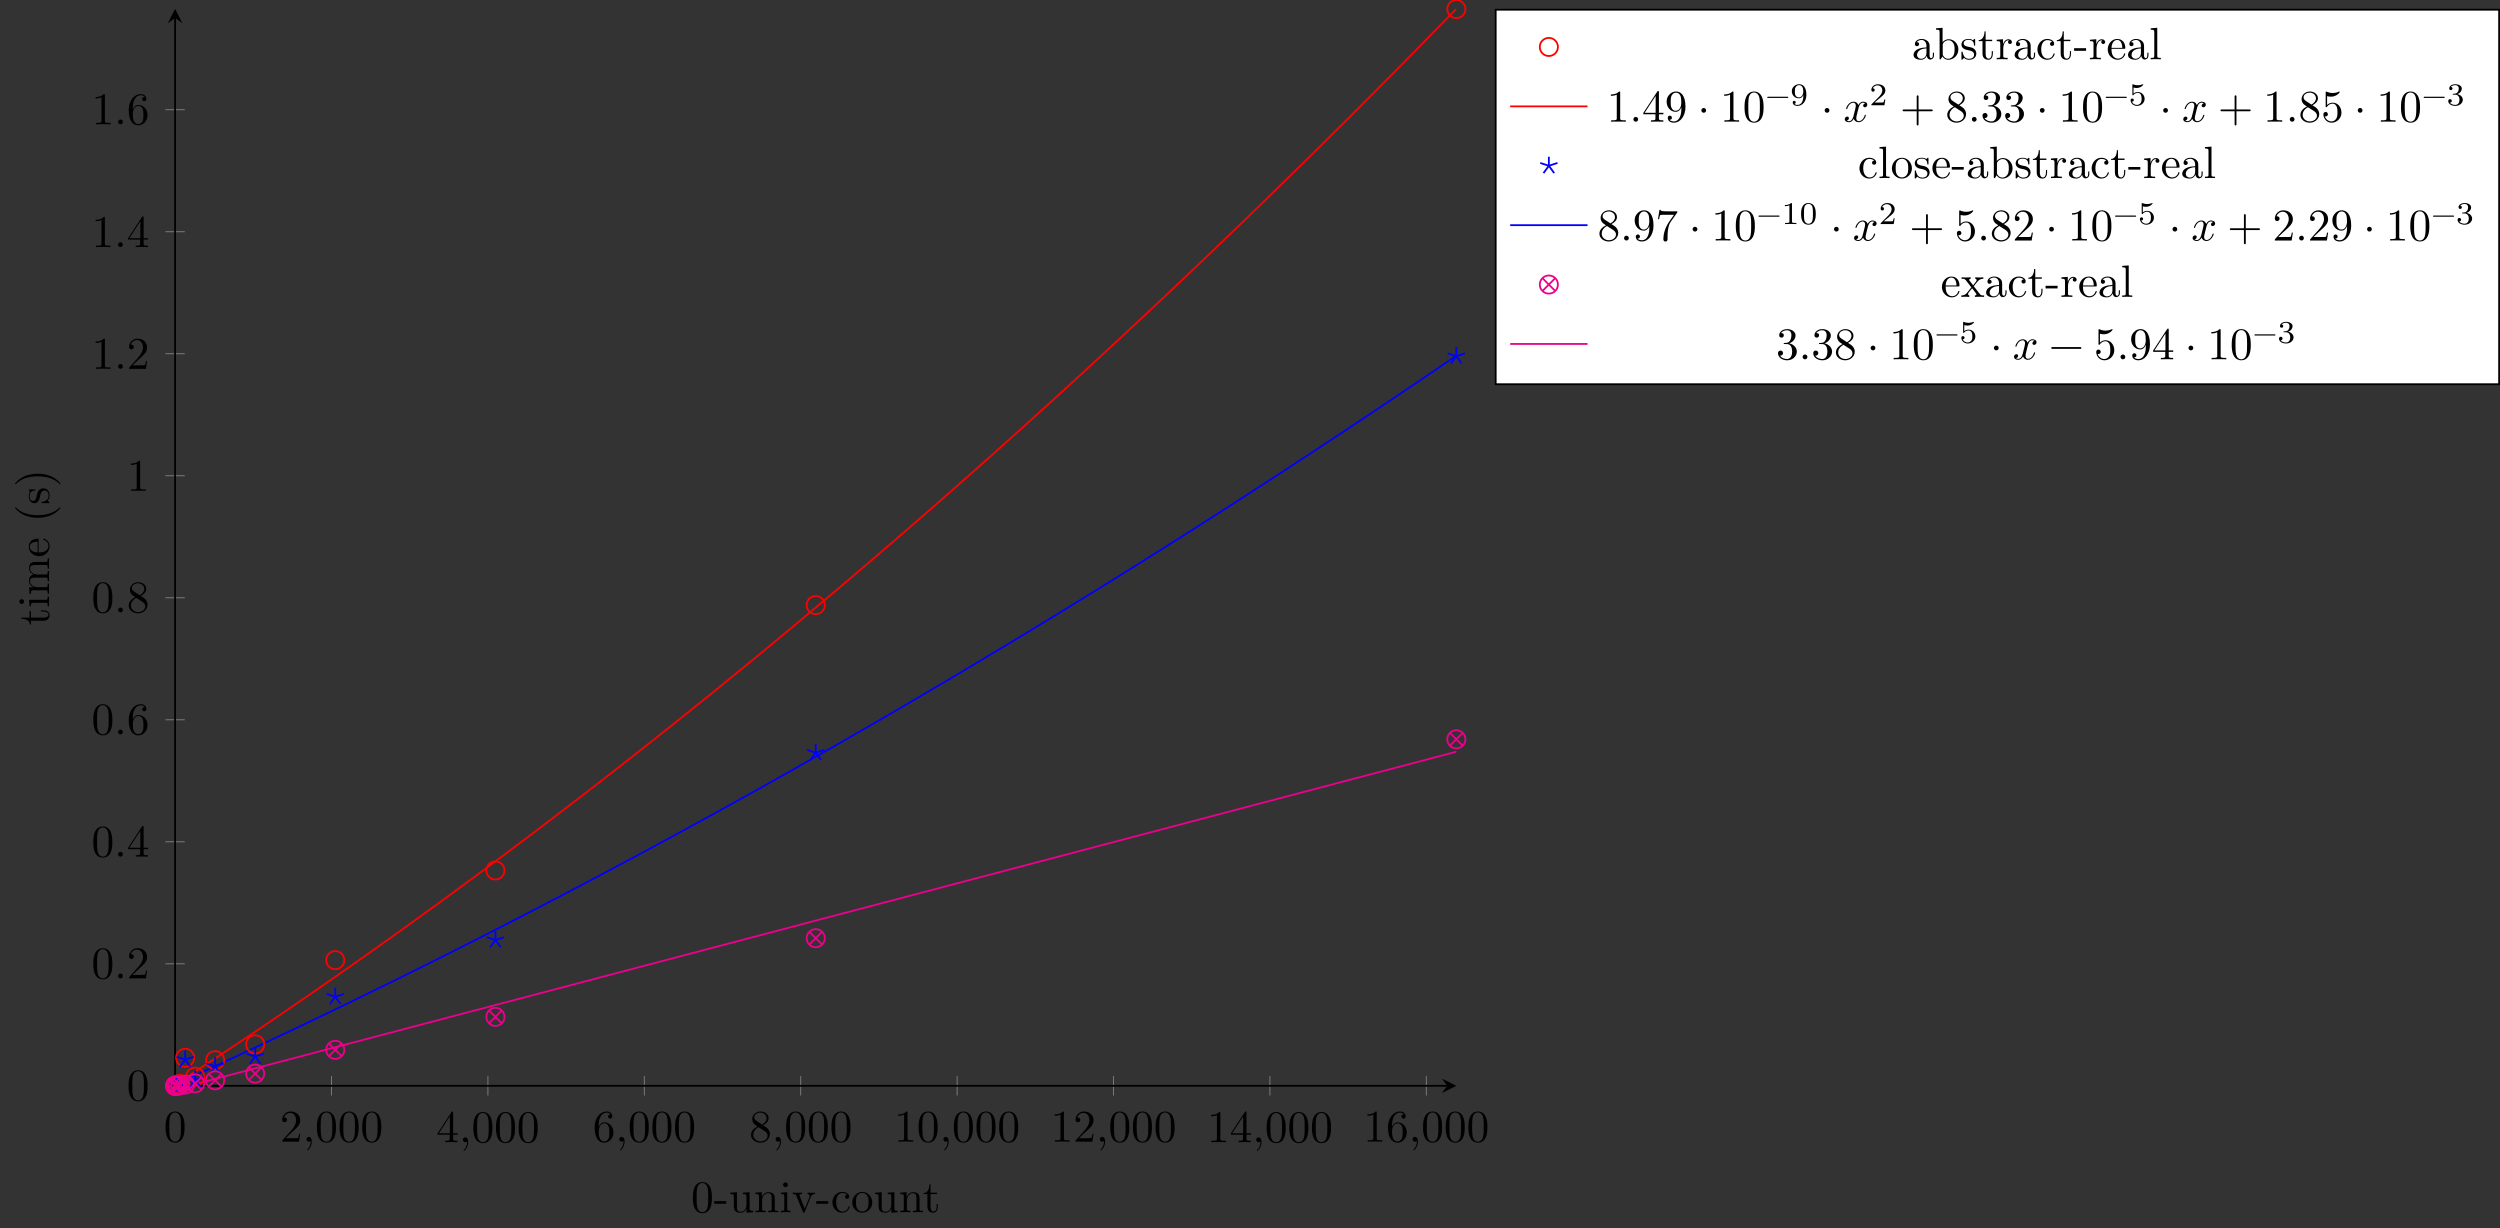 <?xml version="1.0" encoding="UTF-8"?>
<svg xmlns="http://www.w3.org/2000/svg" xmlns:xlink="http://www.w3.org/1999/xlink" width="549.656pt" height="270.06pt" viewBox="0 0 549.656 270.06" version="1.1">
<rect x="0" y="0" width="549.656" height="270.06" fill="#333333" stroke="none"/>
<defs>
<g>
<symbol overflow="visible" id="glyph0-0">
<path style="stroke:none;" d=""/>
</symbol>
<symbol overflow="visible" id="glyph0-1">
<path style="stroke:none;" d="M 4.578 -3.188 C 4.578 -3.984 4.531 -4.781 4.188 -5.516 C 3.734 -6.484 2.906 -6.641 2.5 -6.641 C 1.891 -6.641 1.172 -6.375 0.75 -5.453 C 0.438 -4.766 0.391 -3.984 0.391 -3.188 C 0.391 -2.438 0.422 -1.547 0.844 -0.781 C 1.266 0.016 2 0.219 2.484 0.219 C 3.016 0.219 3.781 0.016 4.219 -0.938 C 4.531 -1.625 4.578 -2.406 4.578 -3.188 Z M 3.766 -3.312 C 3.766 -2.562 3.766 -1.891 3.656 -1.25 C 3.5 -0.297 2.938 0 2.484 0 C 2.094 0 1.5 -0.25 1.328 -1.203 C 1.219 -1.797 1.219 -2.719 1.219 -3.312 C 1.219 -3.953 1.219 -4.609 1.297 -5.141 C 1.484 -6.328 2.234 -6.422 2.484 -6.422 C 2.812 -6.422 3.469 -6.234 3.656 -5.25 C 3.766 -4.688 3.766 -3.938 3.766 -3.312 Z M 3.766 -3.312 "/>
</symbol>
<symbol overflow="visible" id="glyph0-2">
<path style="stroke:none;" d="M 4.469 -1.734 L 4.234 -1.734 C 4.172 -1.438 4.109 -1 4 -0.844 C 3.938 -0.766 3.281 -0.766 3.062 -0.766 L 1.266 -0.766 L 2.328 -1.797 C 3.875 -3.172 4.469 -3.703 4.469 -4.703 C 4.469 -5.844 3.578 -6.641 2.359 -6.641 C 1.234 -6.641 0.5 -5.719 0.5 -4.828 C 0.5 -4.281 1 -4.281 1.031 -4.281 C 1.203 -4.281 1.547 -4.391 1.547 -4.812 C 1.547 -5.062 1.359 -5.328 1.016 -5.328 C 0.938 -5.328 0.922 -5.328 0.891 -5.312 C 1.109 -5.969 1.656 -6.328 2.234 -6.328 C 3.141 -6.328 3.562 -5.516 3.562 -4.703 C 3.562 -3.906 3.078 -3.125 2.516 -2.5 L 0.609 -0.375 C 0.5 -0.266 0.5 -0.234 0.5 0 L 4.203 0 Z M 4.469 -1.734 "/>
</symbol>
<symbol overflow="visible" id="glyph0-3">
<path style="stroke:none;" d="M 2.031 -0.016 C 2.031 -0.672 1.781 -1.062 1.391 -1.062 C 1.062 -1.062 0.859 -0.812 0.859 -0.531 C 0.859 -0.266 1.062 0 1.391 0 C 1.5 0 1.641 -0.047 1.734 -0.125 C 1.766 -0.156 1.781 -0.156 1.781 -0.156 C 1.781 -0.156 1.797 -0.156 1.797 -0.016 C 1.797 0.734 1.453 1.328 1.125 1.656 C 1.016 1.766 1.016 1.781 1.016 1.812 C 1.016 1.891 1.062 1.922 1.109 1.922 C 1.219 1.922 2.031 1.156 2.031 -0.016 Z M 2.031 -0.016 "/>
</symbol>
<symbol overflow="visible" id="glyph0-4">
<path style="stroke:none;" d="M 4.688 -1.641 L 4.688 -1.953 L 3.703 -1.953 L 3.703 -6.484 C 3.703 -6.688 3.703 -6.75 3.531 -6.75 C 3.453 -6.75 3.422 -6.75 3.344 -6.625 L 0.281 -1.953 L 0.281 -1.641 L 2.938 -1.641 L 2.938 -0.781 C 2.938 -0.422 2.906 -0.312 2.172 -0.312 L 1.969 -0.312 L 1.969 0 C 2.375 -0.031 2.891 -0.031 3.312 -0.031 C 3.734 -0.031 4.25 -0.031 4.672 0 L 4.672 -0.312 L 4.453 -0.312 C 3.719 -0.312 3.703 -0.422 3.703 -0.781 L 3.703 -1.641 Z M 2.984 -1.953 L 0.562 -1.953 L 2.984 -5.672 Z M 2.984 -1.953 "/>
</symbol>
<symbol overflow="visible" id="glyph0-5">
<path style="stroke:none;" d="M 4.562 -2.031 C 4.562 -3.297 3.672 -4.25 2.562 -4.25 C 1.891 -4.25 1.516 -3.75 1.312 -3.266 L 1.312 -3.516 C 1.312 -6.031 2.547 -6.391 3.062 -6.391 C 3.297 -6.391 3.719 -6.328 3.938 -5.984 C 3.781 -5.984 3.391 -5.984 3.391 -5.547 C 3.391 -5.234 3.625 -5.078 3.844 -5.078 C 4 -5.078 4.312 -5.172 4.312 -5.562 C 4.312 -6.156 3.875 -6.641 3.047 -6.641 C 1.766 -6.641 0.422 -5.359 0.422 -3.156 C 0.422 -0.484 1.578 0.219 2.5 0.219 C 3.609 0.219 4.562 -0.719 4.562 -2.031 Z M 3.656 -2.047 C 3.656 -1.562 3.656 -1.062 3.484 -0.703 C 3.188 -0.109 2.734 -0.062 2.5 -0.062 C 1.875 -0.062 1.578 -0.656 1.516 -0.812 C 1.328 -1.281 1.328 -2.078 1.328 -2.25 C 1.328 -3.031 1.656 -4.031 2.547 -4.031 C 2.719 -4.031 3.172 -4.031 3.484 -3.406 C 3.656 -3.047 3.656 -2.531 3.656 -2.047 Z M 3.656 -2.047 "/>
</symbol>
<symbol overflow="visible" id="glyph0-6">
<path style="stroke:none;" d="M 4.562 -1.672 C 4.562 -2.031 4.453 -2.484 4.062 -2.906 C 3.875 -3.109 3.719 -3.203 3.078 -3.609 C 3.797 -3.984 4.281 -4.5 4.281 -5.156 C 4.281 -6.078 3.406 -6.641 2.5 -6.641 C 1.5 -6.641 0.688 -5.906 0.688 -4.969 C 0.688 -4.797 0.703 -4.344 1.125 -3.875 C 1.234 -3.766 1.609 -3.516 1.859 -3.344 C 1.281 -3.047 0.422 -2.5 0.422 -1.5 C 0.422 -0.453 1.438 0.219 2.484 0.219 C 3.609 0.219 4.562 -0.609 4.562 -1.672 Z M 3.844 -5.156 C 3.844 -4.578 3.453 -4.109 2.859 -3.766 L 1.625 -4.562 C 1.172 -4.859 1.125 -5.188 1.125 -5.359 C 1.125 -5.969 1.781 -6.391 2.484 -6.391 C 3.203 -6.391 3.844 -5.875 3.844 -5.156 Z M 4.062 -1.312 C 4.062 -0.578 3.312 -0.062 2.5 -0.062 C 1.641 -0.062 0.922 -0.672 0.922 -1.5 C 0.922 -2.078 1.234 -2.719 2.078 -3.188 L 3.312 -2.406 C 3.594 -2.219 4.062 -1.922 4.062 -1.312 Z M 4.062 -1.312 "/>
</symbol>
<symbol overflow="visible" id="glyph0-7">
<path style="stroke:none;" d="M 4.172 0 L 4.172 -0.312 L 3.859 -0.312 C 2.953 -0.312 2.938 -0.422 2.938 -0.781 L 2.938 -6.375 C 2.938 -6.625 2.938 -6.641 2.703 -6.641 C 2.078 -6 1.203 -6 0.891 -6 L 0.891 -5.688 C 1.094 -5.688 1.672 -5.688 2.188 -5.953 L 2.188 -0.781 C 2.188 -0.422 2.156 -0.312 1.266 -0.312 L 0.953 -0.312 L 0.953 0 C 1.297 -0.031 2.156 -0.031 2.562 -0.031 C 2.953 -0.031 3.828 -0.031 4.172 0 Z M 4.172 0 "/>
</symbol>
<symbol overflow="visible" id="glyph0-8">
<path style="stroke:none;" d="M 1.906 -0.531 C 1.906 -0.812 1.672 -1.062 1.391 -1.062 C 1.094 -1.062 0.859 -0.812 0.859 -0.531 C 0.859 -0.234 1.094 0 1.391 0 C 1.672 0 1.906 -0.234 1.906 -0.531 Z M 1.906 -0.531 "/>
</symbol>
<symbol overflow="visible" id="glyph0-9">
<path style="stroke:none;" d="M 4.562 -3.281 C 4.562 -5.969 3.406 -6.641 2.516 -6.641 C 1.969 -6.641 1.484 -6.453 1.062 -6.016 C 0.641 -5.562 0.422 -5.141 0.422 -4.391 C 0.422 -3.156 1.297 -2.172 2.406 -2.172 C 3.016 -2.172 3.422 -2.594 3.656 -3.172 L 3.656 -2.844 C 3.656 -0.516 2.625 -0.062 2.047 -0.062 C 1.875 -0.062 1.328 -0.078 1.062 -0.422 C 1.5 -0.422 1.578 -0.703 1.578 -0.875 C 1.578 -1.188 1.344 -1.328 1.125 -1.328 C 0.969 -1.328 0.672 -1.25 0.672 -0.859 C 0.672 -0.188 1.203 0.219 2.047 0.219 C 3.344 0.219 4.562 -1.141 4.562 -3.281 Z M 3.641 -4.203 C 3.641 -3.375 3.297 -2.406 2.422 -2.406 C 2.266 -2.406 1.797 -2.406 1.5 -3.031 C 1.312 -3.406 1.312 -3.891 1.312 -4.391 C 1.312 -4.922 1.312 -5.391 1.531 -5.766 C 1.797 -6.266 2.172 -6.391 2.516 -6.391 C 2.984 -6.391 3.312 -6.047 3.484 -5.609 C 3.594 -5.281 3.641 -4.656 3.641 -4.203 Z M 3.641 -4.203 "/>
</symbol>
<symbol overflow="visible" id="glyph0-10">
<path style="stroke:none;" d="M 1.906 -2.5 C 1.906 -2.781 1.672 -3.016 1.391 -3.016 C 1.094 -3.016 0.859 -2.781 0.859 -2.5 C 0.859 -2.203 1.094 -1.969 1.391 -1.969 C 1.672 -1.969 1.906 -2.203 1.906 -2.5 Z M 1.906 -2.5 "/>
</symbol>
<symbol overflow="visible" id="glyph0-11">
<path style="stroke:none;" d="M 5.25 -3.75 C 5.25 -4.266 4.672 -4.406 4.328 -4.406 C 3.75 -4.406 3.406 -3.875 3.281 -3.656 C 3.031 -4.312 2.5 -4.406 2.203 -4.406 C 1.172 -4.406 0.594 -3.125 0.594 -2.875 C 0.594 -2.766 0.719 -2.766 0.719 -2.766 C 0.797 -2.766 0.828 -2.797 0.844 -2.875 C 1.188 -3.938 1.844 -4.188 2.188 -4.188 C 2.375 -4.188 2.719 -4.094 2.719 -3.516 C 2.719 -3.203 2.547 -2.547 2.188 -1.141 C 2.031 -0.531 1.672 -0.109 1.234 -0.109 C 1.172 -0.109 0.953 -0.109 0.734 -0.234 C 0.984 -0.297 1.203 -0.5 1.203 -0.781 C 1.203 -1.047 0.984 -1.125 0.844 -1.125 C 0.531 -1.125 0.297 -0.875 0.297 -0.547 C 0.297 -0.094 0.781 0.109 1.219 0.109 C 1.891 0.109 2.25 -0.594 2.266 -0.641 C 2.391 -0.281 2.75 0.109 3.344 0.109 C 4.375 0.109 4.938 -1.172 4.938 -1.422 C 4.938 -1.531 4.859 -1.531 4.828 -1.531 C 4.734 -1.531 4.719 -1.484 4.688 -1.422 C 4.359 -0.344 3.688 -0.109 3.375 -0.109 C 2.984 -0.109 2.828 -0.422 2.828 -0.766 C 2.828 -0.984 2.875 -1.203 2.984 -1.641 L 3.328 -3.016 C 3.391 -3.266 3.625 -4.188 4.312 -4.188 C 4.359 -4.188 4.609 -4.188 4.812 -4.062 C 4.531 -4 4.344 -3.766 4.344 -3.516 C 4.344 -3.359 4.453 -3.172 4.719 -3.172 C 4.938 -3.172 5.25 -3.344 5.25 -3.75 Z M 5.25 -3.75 "/>
</symbol>
<symbol overflow="visible" id="glyph0-12">
<path style="stroke:none;" d="M 7.203 -2.5 C 7.203 -2.609 7.109 -2.688 7 -2.688 L 4.078 -2.688 L 4.078 -5.609 C 4.078 -5.719 3.984 -5.812 3.875 -5.812 C 3.766 -5.812 3.672 -5.719 3.672 -5.609 L 3.672 -2.688 L 0.75 -2.688 C 0.641 -2.688 0.562 -2.609 0.562 -2.5 C 0.562 -2.375 0.641 -2.297 0.75 -2.297 L 3.672 -2.297 L 3.672 0.625 C 3.672 0.734 3.766 0.828 3.875 0.828 C 3.984 0.828 4.078 0.734 4.078 0.625 L 4.078 -2.297 L 7 -2.297 C 7.109 -2.297 7.203 -2.375 7.203 -2.5 Z M 7.203 -2.5 "/>
</symbol>
<symbol overflow="visible" id="glyph0-13">
<path style="stroke:none;" d="M 4.562 -1.703 C 4.562 -2.516 3.922 -3.297 2.891 -3.516 C 3.703 -3.781 4.281 -4.469 4.281 -5.266 C 4.281 -6.078 3.406 -6.641 2.453 -6.641 C 1.453 -6.641 0.688 -6.047 0.688 -5.281 C 0.688 -4.953 0.906 -4.766 1.203 -4.766 C 1.5 -4.766 1.703 -4.984 1.703 -5.281 C 1.703 -5.766 1.234 -5.766 1.094 -5.766 C 1.391 -6.266 2.047 -6.391 2.406 -6.391 C 2.828 -6.391 3.375 -6.172 3.375 -5.281 C 3.375 -5.156 3.344 -4.578 3.094 -4.141 C 2.797 -3.656 2.453 -3.625 2.203 -3.625 C 2.125 -3.609 1.891 -3.594 1.812 -3.594 C 1.734 -3.578 1.672 -3.562 1.672 -3.469 C 1.672 -3.359 1.734 -3.359 1.906 -3.359 L 2.344 -3.359 C 3.156 -3.359 3.531 -2.688 3.531 -1.703 C 3.531 -0.344 2.844 -0.062 2.406 -0.062 C 1.969 -0.062 1.219 -0.234 0.875 -0.812 C 1.219 -0.766 1.531 -0.984 1.531 -1.359 C 1.531 -1.719 1.266 -1.922 0.984 -1.922 C 0.734 -1.922 0.422 -1.781 0.422 -1.344 C 0.422 -0.438 1.344 0.219 2.438 0.219 C 3.656 0.219 4.562 -0.688 4.562 -1.703 Z M 4.562 -1.703 "/>
</symbol>
<symbol overflow="visible" id="glyph0-14">
<path style="stroke:none;" d="M 4.469 -2 C 4.469 -3.188 3.656 -4.188 2.578 -4.188 C 2.109 -4.188 1.672 -4.031 1.312 -3.672 L 1.312 -5.625 C 1.516 -5.562 1.844 -5.5 2.156 -5.5 C 3.391 -5.5 4.094 -6.406 4.094 -6.531 C 4.094 -6.594 4.062 -6.641 3.984 -6.641 C 3.984 -6.641 3.953 -6.641 3.906 -6.609 C 3.703 -6.516 3.219 -6.312 2.547 -6.312 C 2.156 -6.312 1.688 -6.391 1.219 -6.594 C 1.141 -6.625 1.109 -6.625 1.109 -6.625 C 1 -6.625 1 -6.547 1 -6.391 L 1 -3.438 C 1 -3.266 1 -3.188 1.141 -3.188 C 1.219 -3.188 1.234 -3.203 1.281 -3.266 C 1.391 -3.422 1.75 -3.969 2.562 -3.969 C 3.078 -3.969 3.328 -3.516 3.406 -3.328 C 3.562 -2.953 3.594 -2.578 3.594 -2.078 C 3.594 -1.719 3.594 -1.125 3.344 -0.703 C 3.109 -0.312 2.734 -0.062 2.281 -0.062 C 1.562 -0.062 0.984 -0.594 0.812 -1.172 C 0.844 -1.172 0.875 -1.156 0.984 -1.156 C 1.312 -1.156 1.484 -1.406 1.484 -1.641 C 1.484 -1.891 1.312 -2.141 0.984 -2.141 C 0.844 -2.141 0.5 -2.062 0.5 -1.609 C 0.5 -0.75 1.188 0.219 2.297 0.219 C 3.453 0.219 4.469 -0.734 4.469 -2 Z M 4.469 -2 "/>
</symbol>
<symbol overflow="visible" id="glyph0-15">
<path style="stroke:none;" d="M 4.828 -6.422 L 2.406 -6.422 C 1.203 -6.422 1.172 -6.547 1.141 -6.734 L 0.891 -6.734 L 0.562 -4.688 L 0.812 -4.688 C 0.844 -4.844 0.922 -5.469 1.062 -5.594 C 1.125 -5.656 1.906 -5.656 2.031 -5.656 L 4.094 -5.656 L 2.984 -4.078 C 2.078 -2.734 1.75 -1.344 1.75 -0.328 C 1.75 -0.234 1.75 0.219 2.219 0.219 C 2.672 0.219 2.672 -0.234 2.672 -0.328 L 2.672 -0.844 C 2.672 -1.391 2.703 -1.938 2.781 -2.469 C 2.828 -2.703 2.953 -3.562 3.406 -4.172 L 4.75 -6.078 C 4.828 -6.188 4.828 -6.203 4.828 -6.422 Z M 4.828 -6.422 "/>
</symbol>
<symbol overflow="visible" id="glyph0-16">
<path style="stroke:none;" d="M 7.203 -2.5 C 7.203 -2.609 7.109 -2.688 7 -2.688 L 0.75 -2.688 C 0.641 -2.688 0.562 -2.609 0.562 -2.5 C 0.562 -2.375 0.641 -2.297 0.75 -2.297 L 7 -2.297 C 7.109 -2.297 7.203 -2.375 7.203 -2.5 Z M 7.203 -2.5 "/>
</symbol>
<symbol overflow="visible" id="glyph1-0">
<path style="stroke:none;" d=""/>
</symbol>
<symbol overflow="visible" id="glyph1-1">
<path style="stroke:none;" d="M 4.578 -3.188 C 4.578 -3.984 4.531 -4.781 4.188 -5.516 C 3.734 -6.484 2.906 -6.641 2.5 -6.641 C 1.891 -6.641 1.172 -6.375 0.75 -5.453 C 0.438 -4.766 0.391 -3.984 0.391 -3.188 C 0.391 -2.438 0.422 -1.547 0.844 -0.781 C 1.266 0.016 2 0.219 2.484 0.219 C 3.016 0.219 3.781 0.016 4.219 -0.938 C 4.531 -1.625 4.578 -2.406 4.578 -3.188 Z M 3.766 -3.312 C 3.766 -2.562 3.766 -1.891 3.656 -1.25 C 3.5 -0.297 2.938 0 2.484 0 C 2.094 0 1.5 -0.25 1.328 -1.203 C 1.219 -1.797 1.219 -2.719 1.219 -3.312 C 1.219 -3.953 1.219 -4.609 1.297 -5.141 C 1.484 -6.328 2.234 -6.422 2.484 -6.422 C 2.812 -6.422 3.469 -6.234 3.656 -5.25 C 3.766 -4.688 3.766 -3.938 3.766 -3.312 Z M 3.766 -3.312 "/>
</symbol>
<symbol overflow="visible" id="glyph1-2">
<path style="stroke:none;" d="M 2.75 -1.859 L 2.75 -2.438 L 0.109 -2.438 L 0.109 -1.859 Z M 2.75 -1.859 "/>
</symbol>
<symbol overflow="visible" id="glyph1-3">
<path style="stroke:none;" d="M 5.328 0 L 5.328 -0.312 C 4.641 -0.312 4.562 -0.375 4.562 -0.875 L 4.562 -4.406 L 3.094 -4.297 L 3.094 -3.984 C 3.781 -3.984 3.875 -3.922 3.875 -3.422 L 3.875 -1.656 C 3.875 -0.781 3.391 -0.109 2.656 -0.109 C 1.828 -0.109 1.781 -0.578 1.781 -1.094 L 1.781 -4.406 L 0.312 -4.297 L 0.312 -3.984 C 1.094 -3.984 1.094 -3.953 1.094 -3.078 L 1.094 -1.578 C 1.094 -0.797 1.094 0.109 2.609 0.109 C 3.172 0.109 3.609 -0.172 3.891 -0.781 L 3.891 0.109 Z M 5.328 0 "/>
</symbol>
<symbol overflow="visible" id="glyph1-4">
<path style="stroke:none;" d="M 5.328 0 L 5.328 -0.312 C 4.812 -0.312 4.562 -0.312 4.562 -0.609 L 4.562 -2.516 C 4.562 -3.375 4.562 -3.672 4.25 -4.031 C 4.109 -4.203 3.781 -4.406 3.203 -4.406 C 2.469 -4.406 2 -3.984 1.719 -3.359 L 1.719 -4.406 L 0.312 -4.297 L 0.312 -3.984 C 1.016 -3.984 1.094 -3.922 1.094 -3.422 L 1.094 -0.75 C 1.094 -0.312 0.984 -0.312 0.312 -0.312 L 0.312 0 L 1.453 -0.031 L 2.562 0 L 2.562 -0.312 C 1.891 -0.312 1.781 -0.312 1.781 -0.75 L 1.781 -2.594 C 1.781 -3.625 2.5 -4.188 3.125 -4.188 C 3.766 -4.188 3.875 -3.656 3.875 -3.078 L 3.875 -0.75 C 3.875 -0.312 3.766 -0.312 3.094 -0.312 L 3.094 0 L 4.219 -0.031 Z M 5.328 0 "/>
</symbol>
<symbol overflow="visible" id="glyph1-5">
<path style="stroke:none;" d="M 2.469 0 L 2.469 -0.312 C 1.797 -0.312 1.766 -0.359 1.766 -0.75 L 1.766 -4.406 L 0.375 -4.297 L 0.375 -3.984 C 1.016 -3.984 1.109 -3.922 1.109 -3.438 L 1.109 -0.75 C 1.109 -0.312 1 -0.312 0.328 -0.312 L 0.328 0 L 1.422 -0.031 C 1.781 -0.031 2.125 -0.016 2.469 0 Z M 1.906 -6.016 C 1.906 -6.297 1.688 -6.547 1.391 -6.547 C 1.047 -6.547 0.844 -6.266 0.844 -6.016 C 0.844 -5.75 1.078 -5.5 1.375 -5.5 C 1.719 -5.5 1.906 -5.766 1.906 -6.016 Z M 1.906 -6.016 "/>
</symbol>
<symbol overflow="visible" id="glyph1-6">
<path style="stroke:none;" d="M 5.062 -3.984 L 5.062 -4.297 C 4.828 -4.281 4.547 -4.266 4.312 -4.266 L 3.453 -4.297 L 3.453 -3.984 C 3.812 -3.984 3.922 -3.75 3.922 -3.562 C 3.922 -3.469 3.906 -3.422 3.875 -3.312 L 2.844 -0.781 L 1.734 -3.562 C 1.672 -3.688 1.672 -3.734 1.672 -3.734 C 1.672 -3.984 2.062 -3.984 2.25 -3.984 L 2.25 -4.297 L 1.156 -4.266 C 0.891 -4.266 0.484 -4.281 0.188 -4.297 L 0.188 -3.984 C 0.812 -3.984 0.859 -3.922 0.984 -3.625 L 2.422 -0.078 C 2.484 0.062 2.5 0.109 2.625 0.109 C 2.766 0.109 2.797 0.016 2.844 -0.078 L 4.141 -3.312 C 4.234 -3.547 4.406 -3.984 5.062 -3.984 Z M 5.062 -3.984 "/>
</symbol>
<symbol overflow="visible" id="glyph1-7">
<path style="stroke:none;" d="M 4.141 -1.188 C 4.141 -1.281 4.031 -1.281 4 -1.281 C 3.922 -1.281 3.891 -1.25 3.875 -1.188 C 3.594 -0.266 2.938 -0.141 2.578 -0.141 C 2.047 -0.141 1.172 -0.562 1.172 -2.172 C 1.172 -3.797 1.984 -4.219 2.516 -4.219 C 2.609 -4.219 3.234 -4.203 3.578 -3.844 C 3.172 -3.812 3.109 -3.516 3.109 -3.391 C 3.109 -3.125 3.297 -2.938 3.562 -2.938 C 3.828 -2.938 4.031 -3.094 4.031 -3.406 C 4.031 -4.078 3.266 -4.469 2.5 -4.469 C 1.25 -4.469 0.344 -3.391 0.344 -2.156 C 0.344 -0.875 1.328 0.109 2.484 0.109 C 3.812 0.109 4.141 -1.094 4.141 -1.188 Z M 4.141 -1.188 "/>
</symbol>
<symbol overflow="visible" id="glyph1-8">
<path style="stroke:none;" d="M 4.688 -2.141 C 4.688 -3.406 3.703 -4.469 2.5 -4.469 C 1.25 -4.469 0.281 -3.375 0.281 -2.141 C 0.281 -0.844 1.312 0.109 2.484 0.109 C 3.688 0.109 4.688 -0.875 4.688 -2.141 Z M 3.875 -2.219 C 3.875 -1.859 3.875 -1.312 3.656 -0.875 C 3.422 -0.422 2.984 -0.141 2.5 -0.141 C 2.062 -0.141 1.625 -0.344 1.359 -0.812 C 1.109 -1.25 1.109 -1.859 1.109 -2.219 C 1.109 -2.609 1.109 -3.141 1.344 -3.578 C 1.609 -4.031 2.078 -4.25 2.484 -4.25 C 2.922 -4.25 3.344 -4.031 3.609 -3.594 C 3.875 -3.172 3.875 -2.594 3.875 -2.219 Z M 3.875 -2.219 "/>
</symbol>
<symbol overflow="visible" id="glyph1-9">
<path style="stroke:none;" d="M 3.312 -1.234 L 3.312 -1.797 L 3.062 -1.797 L 3.062 -1.25 C 3.062 -0.516 2.766 -0.141 2.391 -0.141 C 1.719 -0.141 1.719 -1.047 1.719 -1.219 L 1.719 -3.984 L 3.156 -3.984 L 3.156 -4.297 L 1.719 -4.297 L 1.719 -6.125 L 1.469 -6.125 C 1.469 -5.312 1.172 -4.25 0.188 -4.203 L 0.188 -3.984 L 1.031 -3.984 L 1.031 -1.234 C 1.031 -0.016 1.969 0.109 2.328 0.109 C 3.031 0.109 3.312 -0.594 3.312 -1.234 Z M 3.312 -1.234 "/>
</symbol>
<symbol overflow="visible" id="glyph1-10">
<path style="stroke:none;" d="M 4.812 -0.891 L 4.812 -1.453 L 4.562 -1.453 L 4.562 -0.891 C 4.562 -0.312 4.312 -0.25 4.203 -0.25 C 3.875 -0.25 3.844 -0.703 3.844 -0.75 L 3.844 -2.734 C 3.844 -3.156 3.844 -3.547 3.484 -3.922 C 3.094 -4.312 2.594 -4.469 2.109 -4.469 C 1.297 -4.469 0.609 -4 0.609 -3.344 C 0.609 -3.047 0.812 -2.875 1.062 -2.875 C 1.344 -2.875 1.531 -3.078 1.531 -3.328 C 1.531 -3.453 1.469 -3.781 1.016 -3.781 C 1.281 -4.141 1.781 -4.25 2.094 -4.25 C 2.578 -4.25 3.156 -3.859 3.156 -2.969 L 3.156 -2.609 C 2.641 -2.578 1.938 -2.547 1.312 -2.25 C 0.562 -1.906 0.312 -1.391 0.312 -0.953 C 0.312 -0.141 1.281 0.109 1.906 0.109 C 2.578 0.109 3.031 -0.297 3.219 -0.75 C 3.266 -0.359 3.531 0.062 4 0.062 C 4.203 0.062 4.812 -0.078 4.812 -0.891 Z M 3.156 -1.391 C 3.156 -0.453 2.438 -0.109 1.984 -0.109 C 1.5 -0.109 1.094 -0.453 1.094 -0.953 C 1.094 -1.5 1.5 -2.328 3.156 -2.391 Z M 3.156 -1.391 "/>
</symbol>
<symbol overflow="visible" id="glyph1-11">
<path style="stroke:none;" d="M 5.188 -2.156 C 5.188 -3.422 4.219 -4.406 3.078 -4.406 C 2.297 -4.406 1.875 -3.938 1.719 -3.766 L 1.719 -6.922 L 0.281 -6.812 L 0.281 -6.5 C 0.984 -6.5 1.062 -6.438 1.062 -5.938 L 1.062 0 L 1.312 0 L 1.672 -0.625 C 1.812 -0.391 2.234 0.109 2.969 0.109 C 4.156 0.109 5.188 -0.875 5.188 -2.156 Z M 4.359 -2.156 C 4.359 -1.797 4.344 -1.203 4.062 -0.75 C 3.844 -0.438 3.469 -0.109 2.938 -0.109 C 2.484 -0.109 2.125 -0.344 1.891 -0.719 C 1.75 -0.922 1.75 -0.953 1.75 -1.141 L 1.75 -3.188 C 1.75 -3.375 1.75 -3.391 1.859 -3.547 C 2.25 -4.109 2.797 -4.188 3.031 -4.188 C 3.484 -4.188 3.844 -3.922 4.078 -3.547 C 4.344 -3.141 4.359 -2.578 4.359 -2.156 Z M 4.359 -2.156 "/>
</symbol>
<symbol overflow="visible" id="glyph1-12">
<path style="stroke:none;" d="M 3.594 -1.281 C 3.594 -1.797 3.297 -2.109 3.172 -2.219 C 2.844 -2.547 2.453 -2.625 2.031 -2.703 C 1.469 -2.812 0.812 -2.938 0.812 -3.516 C 0.812 -3.875 1.062 -4.281 1.922 -4.281 C 3.016 -4.281 3.078 -3.375 3.094 -3.078 C 3.094 -2.984 3.203 -2.984 3.203 -2.984 C 3.344 -2.984 3.344 -3.031 3.344 -3.219 L 3.344 -4.234 C 3.344 -4.391 3.344 -4.469 3.234 -4.469 C 3.188 -4.469 3.156 -4.469 3.031 -4.344 C 3 -4.312 2.906 -4.219 2.859 -4.188 C 2.484 -4.469 2.078 -4.469 1.922 -4.469 C 0.703 -4.469 0.328 -3.797 0.328 -3.234 C 0.328 -2.891 0.484 -2.609 0.75 -2.391 C 1.078 -2.141 1.359 -2.078 2.078 -1.938 C 2.297 -1.891 3.109 -1.734 3.109 -1.016 C 3.109 -0.516 2.766 -0.109 1.984 -0.109 C 1.141 -0.109 0.781 -0.672 0.594 -1.531 C 0.562 -1.656 0.562 -1.688 0.453 -1.688 C 0.328 -1.688 0.328 -1.625 0.328 -1.453 L 0.328 -0.125 C 0.328 0.047 0.328 0.109 0.438 0.109 C 0.484 0.109 0.5 0.094 0.688 -0.094 C 0.703 -0.109 0.703 -0.125 0.891 -0.312 C 1.328 0.094 1.781 0.109 1.984 0.109 C 3.125 0.109 3.594 -0.562 3.594 -1.281 Z M 3.594 -1.281 "/>
</symbol>
<symbol overflow="visible" id="glyph1-13">
<path style="stroke:none;" d="M 3.625 -3.797 C 3.625 -4.109 3.312 -4.406 2.891 -4.406 C 2.156 -4.406 1.797 -3.734 1.672 -3.312 L 1.672 -4.406 L 0.281 -4.297 L 0.281 -3.984 C 0.984 -3.984 1.062 -3.922 1.062 -3.422 L 1.062 -0.75 C 1.062 -0.312 0.953 -0.312 0.281 -0.312 L 0.281 0 L 1.422 -0.031 C 1.812 -0.031 2.281 -0.031 2.688 0 L 2.688 -0.312 L 2.469 -0.312 C 1.734 -0.312 1.719 -0.422 1.719 -0.781 L 1.719 -2.312 C 1.719 -3.297 2.141 -4.188 2.891 -4.188 C 2.953 -4.188 2.984 -4.188 3 -4.172 C 2.969 -4.172 2.766 -4.047 2.766 -3.781 C 2.766 -3.516 2.984 -3.359 3.203 -3.359 C 3.375 -3.359 3.625 -3.484 3.625 -3.797 Z M 3.625 -3.797 "/>
</symbol>
<symbol overflow="visible" id="glyph1-14">
<path style="stroke:none;" d="M 4.141 -1.188 C 4.141 -1.281 4.062 -1.312 4 -1.312 C 3.922 -1.312 3.891 -1.25 3.875 -1.172 C 3.531 -0.141 2.625 -0.141 2.531 -0.141 C 2.031 -0.141 1.641 -0.438 1.406 -0.812 C 1.109 -1.281 1.109 -1.938 1.109 -2.297 L 3.891 -2.297 C 4.109 -2.297 4.141 -2.297 4.141 -2.516 C 4.141 -3.5 3.594 -4.469 2.359 -4.469 C 1.203 -4.469 0.281 -3.438 0.281 -2.188 C 0.281 -0.859 1.328 0.109 2.469 0.109 C 3.688 0.109 4.141 -1 4.141 -1.188 Z M 3.484 -2.516 L 1.109 -2.516 C 1.172 -4 2.016 -4.25 2.359 -4.25 C 3.375 -4.25 3.484 -2.906 3.484 -2.516 Z M 3.484 -2.516 "/>
</symbol>
<symbol overflow="visible" id="glyph1-15">
<path style="stroke:none;" d="M 2.547 0 L 2.547 -0.312 C 1.875 -0.312 1.766 -0.312 1.766 -0.75 L 1.766 -6.922 L 0.328 -6.812 L 0.328 -6.5 C 1.031 -6.5 1.109 -6.438 1.109 -5.938 L 1.109 -0.75 C 1.109 -0.312 1 -0.312 0.328 -0.312 L 0.328 0 L 1.438 -0.031 Z M 2.547 0 "/>
</symbol>
<symbol overflow="visible" id="glyph1-16">
<path style="stroke:none;" d="M 5.141 0 L 5.141 -0.312 C 4.609 -0.312 4.422 -0.328 4.203 -0.625 L 2.859 -2.344 C 3.156 -2.719 3.531 -3.203 3.781 -3.469 C 4.094 -3.828 4.5 -3.984 4.969 -3.984 L 4.969 -4.297 C 4.703 -4.281 4.406 -4.266 4.141 -4.266 C 3.844 -4.266 3.312 -4.281 3.188 -4.297 L 3.188 -3.984 C 3.406 -3.969 3.484 -3.844 3.484 -3.672 C 3.484 -3.516 3.375 -3.391 3.328 -3.328 L 2.719 -2.547 L 1.938 -3.562 C 1.844 -3.656 1.844 -3.672 1.844 -3.734 C 1.844 -3.891 2 -3.984 2.188 -3.984 L 2.188 -4.297 L 1.109 -4.266 C 0.906 -4.266 0.438 -4.281 0.172 -4.297 L 0.172 -3.984 C 0.875 -3.984 0.875 -3.984 1.344 -3.375 L 2.328 -2.094 C 1.859 -1.5 1.859 -1.469 1.391 -0.906 C 0.922 -0.328 0.328 -0.312 0.125 -0.312 L 0.125 0 C 0.375 -0.016 0.688 -0.031 0.953 -0.031 L 1.891 0 L 1.891 -0.312 C 1.672 -0.344 1.609 -0.469 1.609 -0.625 C 1.609 -0.844 1.891 -1.172 2.5 -1.891 L 3.266 -0.891 C 3.344 -0.781 3.469 -0.625 3.469 -0.562 C 3.469 -0.469 3.375 -0.312 3.109 -0.312 L 3.109 0 L 4.188 -0.031 C 4.453 -0.031 4.844 -0.016 5.141 0 Z M 5.141 0 "/>
</symbol>
<symbol overflow="visible" id="glyph2-0">
<path style="stroke:none;" d=""/>
</symbol>
<symbol overflow="visible" id="glyph2-1">
<path style="stroke:none;" d="M -1.234 -3.312 L -1.797 -3.312 L -1.797 -3.062 L -1.25 -3.062 C -0.516 -3.062 -0.141 -2.766 -0.141 -2.391 C -0.141 -1.719 -1.047 -1.719 -1.219 -1.719 L -3.984 -1.719 L -3.984 -3.156 L -4.297 -3.156 L -4.297 -1.719 L -6.125 -1.719 L -6.125 -1.469 C -5.312 -1.469 -4.25 -1.172 -4.203 -0.188 L -3.984 -0.188 L -3.984 -1.031 L -1.234 -1.031 C -0.016 -1.031 0.109 -1.969 0.109 -2.328 C 0.109 -3.031 -0.594 -3.312 -1.234 -3.312 Z M -1.234 -3.312 "/>
</symbol>
<symbol overflow="visible" id="glyph2-2">
<path style="stroke:none;" d="M 0 -2.469 L -0.312 -2.469 C -0.312 -1.797 -0.359 -1.766 -0.75 -1.766 L -4.406 -1.766 L -4.297 -0.375 L -3.984 -0.375 C -3.984 -1.016 -3.922 -1.109 -3.438 -1.109 L -0.75 -1.109 C -0.312 -1.109 -0.312 -1 -0.312 -0.328 L 0 -0.328 L -0.031 -1.422 C -0.031 -1.781 -0.016 -2.125 0 -2.469 Z M -6.016 -1.906 C -6.297 -1.906 -6.547 -1.688 -6.547 -1.391 C -6.547 -1.047 -6.266 -0.844 -6.016 -0.844 C -5.75 -0.844 -5.5 -1.078 -5.5 -1.375 C -5.5 -1.719 -5.766 -1.906 -6.016 -1.906 Z M -6.016 -1.906 "/>
</symbol>
<symbol overflow="visible" id="glyph2-3">
<path style="stroke:none;" d="M 0 -8.109 L -0.312 -8.109 C -0.312 -7.594 -0.312 -7.344 -0.609 -7.328 L -2.516 -7.328 C -3.375 -7.328 -3.672 -7.328 -4.031 -7.016 C -4.203 -6.875 -4.406 -6.547 -4.406 -5.969 C -4.406 -5.141 -3.812 -4.688 -3.422 -4.531 C -4.297 -4.391 -4.406 -3.656 -4.406 -3.203 C -4.406 -2.469 -3.984 -2 -3.359 -1.719 L -4.406 -1.719 L -4.297 -0.312 L -3.984 -0.312 C -3.984 -1.016 -3.922 -1.094 -3.422 -1.094 L -0.75 -1.094 C -0.312 -1.094 -0.312 -0.984 -0.312 -0.312 L 0 -0.312 L -0.031 -1.453 L 0 -2.562 L -0.312 -2.562 C -0.312 -1.891 -0.312 -1.781 -0.75 -1.781 L -2.594 -1.781 C -3.625 -1.781 -4.188 -2.5 -4.188 -3.125 C -4.188 -3.766 -3.656 -3.875 -3.078 -3.875 L -0.75 -3.875 C -0.312 -3.875 -0.312 -3.766 -0.312 -3.094 L 0 -3.094 L -0.031 -4.219 L 0 -5.328 L -0.312 -5.328 C -0.312 -4.672 -0.312 -4.562 -0.75 -4.562 L -2.594 -4.562 C -3.625 -4.562 -4.188 -5.266 -4.188 -5.906 C -4.188 -6.531 -3.656 -6.641 -3.078 -6.641 L -0.75 -6.641 C -0.312 -6.641 -0.312 -6.531 -0.312 -5.859 L 0 -5.859 L -0.031 -6.984 Z M 0 -8.109 "/>
</symbol>
<symbol overflow="visible" id="glyph2-4">
<path style="stroke:none;" d="M -1.188 -4.141 C -1.281 -4.141 -1.312 -4.062 -1.312 -4 C -1.312 -3.922 -1.25 -3.891 -1.172 -3.875 C -0.141 -3.531 -0.141 -2.625 -0.141 -2.531 C -0.141 -2.031 -0.438 -1.641 -0.812 -1.406 C -1.281 -1.109 -1.938 -1.109 -2.297 -1.109 L -2.297 -3.891 C -2.297 -4.109 -2.297 -4.141 -2.516 -4.141 C -3.5 -4.141 -4.469 -3.594 -4.469 -2.359 C -4.469 -1.203 -3.438 -0.281 -2.188 -0.281 C -0.859 -0.281 0.109 -1.328 0.109 -2.469 C 0.109 -3.688 -1 -4.141 -1.188 -4.141 Z M -2.516 -3.484 L -2.516 -1.109 C -4 -1.172 -4.25 -2.016 -4.25 -2.359 C -4.25 -3.375 -2.906 -3.484 -2.516 -3.484 Z M -2.516 -3.484 "/>
</symbol>
<symbol overflow="visible" id="glyph2-5">
<path style="stroke:none;" d="M 2.391 -3.297 C 2.359 -3.297 2.344 -3.297 2.172 -3.125 C 0.922 -1.891 -0.969 -1.562 -2.5 -1.562 C -4.234 -1.562 -5.969 -1.938 -7.203 -3.172 C -7.328 -3.297 -7.344 -3.297 -7.375 -3.297 C -7.453 -3.297 -7.484 -3.266 -7.484 -3.203 C -7.484 -3.094 -6.797 -2.203 -5.531 -1.609 C -4.438 -1.109 -3.328 -0.984 -2.5 -0.984 C -1.719 -0.984 -0.516 -1.094 0.625 -1.641 C 1.844 -2.25 2.5 -3.094 2.5 -3.203 C 2.5 -3.266 2.469 -3.297 2.391 -3.297 Z M 2.391 -3.297 "/>
</symbol>
<symbol overflow="visible" id="glyph2-6">
<path style="stroke:none;" d="M -1.281 -3.594 C -1.797 -3.594 -2.109 -3.297 -2.219 -3.172 C -2.547 -2.844 -2.625 -2.453 -2.703 -2.031 C -2.812 -1.469 -2.938 -0.812 -3.516 -0.812 C -3.875 -0.812 -4.281 -1.062 -4.281 -1.922 C -4.281 -3.016 -3.375 -3.078 -3.078 -3.094 C -2.984 -3.094 -2.984 -3.203 -2.984 -3.203 C -2.984 -3.344 -3.031 -3.344 -3.219 -3.344 L -4.234 -3.344 C -4.391 -3.344 -4.469 -3.344 -4.469 -3.234 C -4.469 -3.188 -4.469 -3.156 -4.344 -3.031 C -4.312 -3 -4.219 -2.906 -4.188 -2.859 C -4.469 -2.484 -4.469 -2.078 -4.469 -1.922 C -4.469 -0.703 -3.797 -0.328 -3.234 -0.328 C -2.891 -0.328 -2.609 -0.484 -2.391 -0.75 C -2.141 -1.078 -2.078 -1.359 -1.938 -2.078 C -1.891 -2.297 -1.734 -3.109 -1.016 -3.109 C -0.516 -3.109 -0.109 -2.766 -0.109 -1.984 C -0.109 -1.141 -0.672 -0.781 -1.531 -0.594 C -1.656 -0.562 -1.688 -0.562 -1.688 -0.453 C -1.688 -0.328 -1.625 -0.328 -1.453 -0.328 L -0.125 -0.328 C 0.047 -0.328 0.109 -0.328 0.109 -0.438 C 0.109 -0.484 0.094 -0.5 -0.094 -0.688 C -0.109 -0.703 -0.125 -0.703 -0.312 -0.891 C 0.094 -1.328 0.109 -1.781 0.109 -1.984 C 0.109 -3.125 -0.562 -3.594 -1.281 -3.594 Z M -1.281 -3.594 "/>
</symbol>
<symbol overflow="visible" id="glyph2-7">
<path style="stroke:none;" d="M -2.5 -2.875 C -3.266 -2.875 -4.469 -2.766 -5.609 -2.219 C -6.828 -1.625 -7.484 -0.766 -7.484 -0.672 C -7.484 -0.609 -7.438 -0.562 -7.375 -0.562 C -7.344 -0.562 -7.328 -0.562 -7.141 -0.75 C -6.156 -1.734 -4.578 -2.297 -2.5 -2.297 C -0.781 -2.297 0.969 -1.938 2.219 -0.703 C 2.344 -0.562 2.359 -0.562 2.391 -0.562 C 2.453 -0.562 2.5 -0.609 2.5 -0.672 C 2.5 -0.766 1.812 -1.672 0.547 -2.25 C -0.547 -2.766 -1.656 -2.875 -2.5 -2.875 Z M -2.5 -2.875 "/>
</symbol>
<symbol overflow="visible" id="glyph3-0">
<path style="stroke:none;" d=""/>
</symbol>
<symbol overflow="visible" id="glyph3-1">
<path style="stroke:none;" d="M 5.031 -1.734 C 5.031 -1.812 4.969 -1.875 4.891 -1.875 L 0.531 -1.875 C 0.453 -1.875 0.391 -1.812 0.391 -1.734 C 0.391 -1.672 0.453 -1.609 0.531 -1.609 L 4.891 -1.609 C 4.969 -1.609 5.031 -1.672 5.031 -1.734 Z M 5.031 -1.734 "/>
</symbol>
<symbol overflow="visible" id="glyph3-2">
<path style="stroke:none;" d="M 3.578 -2.297 C 3.578 -4.016 2.812 -4.625 2 -4.625 C 1.766 -4.625 1.297 -4.594 0.891 -4.203 C 0.656 -3.969 0.375 -3.703 0.375 -3.078 C 0.375 -2.188 1.078 -1.531 1.891 -1.531 C 2.453 -1.531 2.75 -1.906 2.906 -2.219 L 2.906 -2.078 C 2.906 -0.344 2.062 -0.078 1.641 -0.078 C 1.484 -0.078 1.109 -0.094 0.922 -0.312 C 1.219 -0.344 1.234 -0.578 1.234 -0.641 C 1.234 -0.812 1.109 -0.969 0.906 -0.969 C 0.703 -0.969 0.578 -0.828 0.578 -0.625 C 0.578 -0.156 0.969 0.141 1.641 0.141 C 2.641 0.141 3.578 -0.797 3.578 -2.297 Z M 2.891 -3 C 2.891 -2.094 2.375 -1.734 1.938 -1.734 C 1.656 -1.734 1.406 -1.812 1.203 -2.141 C 1.047 -2.391 1.047 -2.688 1.047 -3.078 C 1.047 -3.484 1.047 -3.75 1.25 -4.031 C 1.422 -4.281 1.641 -4.422 2 -4.422 C 2.359 -4.422 2.578 -4.203 2.688 -4.016 C 2.875 -3.734 2.891 -3.234 2.891 -3 Z M 2.891 -3 "/>
</symbol>
<symbol overflow="visible" id="glyph3-3">
<path style="stroke:none;" d="M 3.516 -1.266 L 3.281 -1.266 C 3.266 -1.109 3.188 -0.703 3.094 -0.641 C 3.047 -0.594 2.516 -0.594 2.406 -0.594 L 1.125 -0.594 C 1.859 -1.234 2.109 -1.438 2.516 -1.766 C 3.031 -2.172 3.516 -2.609 3.516 -3.266 C 3.516 -4.109 2.781 -4.625 1.891 -4.625 C 1.031 -4.625 0.438 -4.016 0.438 -3.375 C 0.438 -3.031 0.734 -2.984 0.812 -2.984 C 0.969 -2.984 1.172 -3.109 1.172 -3.359 C 1.172 -3.484 1.125 -3.734 0.766 -3.734 C 0.984 -4.219 1.453 -4.375 1.781 -4.375 C 2.484 -4.375 2.844 -3.828 2.844 -3.266 C 2.844 -2.656 2.406 -2.188 2.188 -1.938 L 0.516 -0.266 C 0.438 -0.203 0.438 -0.188 0.438 0 L 3.312 0 Z M 3.516 -1.266 "/>
</symbol>
<symbol overflow="visible" id="glyph3-4">
<path style="stroke:none;" d="M 3.516 -1.406 C 3.516 -2.188 2.922 -2.906 2.062 -2.906 C 1.75 -2.906 1.391 -2.844 1.078 -2.578 L 1.078 -3.891 C 1.438 -3.797 1.641 -3.797 1.75 -3.797 C 2.672 -3.797 3.219 -4.422 3.219 -4.531 C 3.219 -4.609 3.172 -4.625 3.141 -4.625 C 3.141 -4.625 3.109 -4.625 3.078 -4.609 C 2.906 -4.547 2.547 -4.406 2.031 -4.406 C 1.828 -4.406 1.469 -4.422 1.016 -4.594 C 0.938 -4.625 0.922 -4.625 0.922 -4.625 C 0.828 -4.625 0.828 -4.547 0.828 -4.438 L 0.828 -2.391 C 0.828 -2.266 0.828 -2.188 0.938 -2.188 C 1 -2.188 1.016 -2.188 1.078 -2.281 C 1.375 -2.656 1.812 -2.719 2.047 -2.719 C 2.469 -2.719 2.656 -2.391 2.688 -2.328 C 2.812 -2.094 2.859 -1.828 2.859 -1.422 C 2.859 -1.219 2.859 -0.812 2.641 -0.5 C 2.469 -0.25 2.172 -0.078 1.828 -0.078 C 1.375 -0.078 0.906 -0.328 0.734 -0.797 C 1 -0.781 1.141 -0.953 1.141 -1.141 C 1.141 -1.438 0.875 -1.484 0.781 -1.484 C 0.781 -1.484 0.438 -1.484 0.438 -1.109 C 0.438 -0.484 1.016 0.141 1.844 0.141 C 2.734 0.141 3.516 -0.516 3.516 -1.406 Z M 3.516 -1.406 "/>
</symbol>
<symbol overflow="visible" id="glyph3-5">
<path style="stroke:none;" d="M 3.578 -1.203 C 3.578 -1.75 3.141 -2.297 2.375 -2.453 C 3.094 -2.719 3.359 -3.234 3.359 -3.672 C 3.359 -4.219 2.734 -4.625 1.953 -4.625 C 1.188 -4.625 0.594 -4.25 0.594 -3.688 C 0.594 -3.453 0.75 -3.328 0.953 -3.328 C 1.172 -3.328 1.312 -3.484 1.312 -3.672 C 1.312 -3.875 1.172 -4.031 0.953 -4.047 C 1.203 -4.344 1.672 -4.422 1.938 -4.422 C 2.25 -4.422 2.688 -4.266 2.688 -3.672 C 2.688 -3.375 2.594 -3.047 2.406 -2.844 C 2.188 -2.578 1.984 -2.562 1.641 -2.531 C 1.469 -2.516 1.453 -2.516 1.422 -2.516 C 1.422 -2.516 1.344 -2.5 1.344 -2.422 C 1.344 -2.328 1.406 -2.328 1.531 -2.328 L 1.906 -2.328 C 2.453 -2.328 2.844 -1.953 2.844 -1.203 C 2.844 -0.344 2.328 -0.078 1.938 -0.078 C 1.656 -0.078 1.031 -0.156 0.75 -0.578 C 1.078 -0.578 1.156 -0.812 1.156 -0.969 C 1.156 -1.188 0.984 -1.344 0.766 -1.344 C 0.578 -1.344 0.375 -1.219 0.375 -0.938 C 0.375 -0.281 1.094 0.141 1.938 0.141 C 2.906 0.141 3.578 -0.516 3.578 -1.203 Z M 3.578 -1.203 "/>
</symbol>
<symbol overflow="visible" id="glyph3-6">
<path style="stroke:none;" d="M 3.297 0 L 3.297 -0.25 L 3.031 -0.25 C 2.328 -0.25 2.328 -0.344 2.328 -0.578 L 2.328 -4.438 C 2.328 -4.625 2.328 -4.625 2.125 -4.625 C 1.672 -4.188 1.047 -4.188 0.766 -4.188 L 0.766 -3.938 C 0.922 -3.938 1.391 -3.938 1.766 -4.125 L 1.766 -0.578 C 1.766 -0.344 1.766 -0.25 1.078 -0.25 L 0.812 -0.25 L 0.812 0 L 2.047 -0.031 Z M 3.297 0 "/>
</symbol>
<symbol overflow="visible" id="glyph3-7">
<path style="stroke:none;" d="M 3.594 -2.219 C 3.594 -2.984 3.5 -3.547 3.188 -4.031 C 2.969 -4.344 2.531 -4.625 1.984 -4.625 C 0.359 -4.625 0.359 -2.719 0.359 -2.219 C 0.359 -1.719 0.359 0.141 1.984 0.141 C 3.594 0.141 3.594 -1.719 3.594 -2.219 Z M 2.969 -2.312 C 2.969 -1.797 2.969 -1.281 2.875 -0.844 C 2.734 -0.203 2.266 -0.062 1.984 -0.062 C 1.656 -0.062 1.234 -0.25 1.094 -0.812 C 1 -1.219 1 -1.797 1 -2.312 C 1 -2.828 1 -3.359 1.094 -3.734 C 1.25 -4.281 1.688 -4.438 1.984 -4.438 C 2.359 -4.438 2.719 -4.203 2.844 -3.797 C 2.953 -3.422 2.969 -2.922 2.969 -2.312 Z M 2.969 -2.312 "/>
</symbol>
</g>
<clipPath id="clip1">
  <path d="M 38.5 1.934 L 320.195 1.934 L 320.195 238.73 L 38.5 238.73 Z M 38.5 1.934 "/>
</clipPath>
<clipPath id="clip2">
  <path d="M 38.5 72 L 320.195 72 L 320.195 238.73 L 38.5 238.73 Z M 38.5 72 "/>
</clipPath>
<clipPath id="clip3">
  <path d="M 38.5 159 L 320.195 159 L 320.195 238.73 L 38.5 238.73 Z M 38.5 159 "/>
</clipPath>
<clipPath id="clip4">
  <path d="M 328 2 L 549.656 2 L 549.656 85 L 328 85 Z M 328 2 "/>
</clipPath>
<clipPath id="clip5">
  <path d="M 328 1 L 549.656 1 L 549.656 85 L 328 85 Z M 328 1 "/>
</clipPath>
</defs>
<g id="surface1">
<path style="fill:none;stroke-width:0.199;stroke-linecap:butt;stroke-linejoin:miter;stroke:rgb(50%,50%,50%);stroke-opacity:1;stroke-miterlimit:10;" d="M -0.001 -2.127 L -0.001 2.127 M 34.386 -2.127 L 34.386 2.127 M 68.772 -2.127 L 68.772 2.127 M 103.159 -2.127 L 103.159 2.127 M 137.546 -2.127 L 137.546 2.127 M 171.933 -2.127 L 171.933 2.127 M 206.319 -2.127 L 206.319 2.127 M 240.706 -2.127 L 240.706 2.127 M 275.093 -2.127 L 275.093 2.127 " transform="matrix(1,0,0,-1,38.501,238.732)"/>
<path style="fill:none;stroke-width:0.199;stroke-linecap:butt;stroke-linejoin:miter;stroke:rgb(50%,50%,50%);stroke-opacity:1;stroke-miterlimit:10;" d="M -2.126 0.002 L 2.128 0.002 M -2.126 26.826 L 2.128 26.826 M -2.126 53.654 L 2.128 53.654 M -2.126 80.478 L 2.128 80.478 M -2.126 107.306 L 2.128 107.306 M -2.126 134.13 L 2.128 134.13 M -2.126 160.959 L 2.128 160.959 M -2.126 187.783 L 2.128 187.783 M -2.126 214.611 L 2.128 214.611 " transform="matrix(1,0,0,-1,38.501,238.732)"/>
<path style="fill:none;stroke-width:0.399;stroke-linecap:butt;stroke-linejoin:miter;stroke:rgb(0%,0%,0%);stroke-opacity:1;stroke-miterlimit:10;" d="M -0.001 0.002 L 279.702 0.002 " transform="matrix(1,0,0,-1,38.501,238.732)"/>
<path style=" stroke:none;fill-rule:nonzero;fill:rgb(0%,0%,0%);fill-opacity:1;" d="M 320.195 238.73 L 317.008 237.137 L 318.203 238.73 L 317.008 240.324 "/>
<path style="fill:none;stroke-width:0.399;stroke-linecap:butt;stroke-linejoin:miter;stroke:rgb(0%,0%,0%);stroke-opacity:1;stroke-miterlimit:10;" d="M -0.001 0.002 L -0.001 234.806 " transform="matrix(1,0,0,-1,38.501,238.732)"/>
<path style=" stroke:none;fill-rule:nonzero;fill:rgb(0%,0%,0%);fill-opacity:1;" d="M 38.5 1.934 L 36.906 5.121 L 38.5 3.926 L 40.094 5.121 "/>
<g style="fill:rgb(0%,0%,0%);fill-opacity:1;">
  <use xlink:href="#glyph0-1" x="36.011" y="251.013"/>
</g>
<g style="fill:rgb(0%,0%,0%);fill-opacity:1;">
  <use xlink:href="#glyph0-2" x="61.54" y="251.013"/>
  <use xlink:href="#glyph0-3" x="66.521" y="251.013"/>
  <use xlink:href="#glyph0-1" x="69.291" y="251.013"/>
  <use xlink:href="#glyph0-1" x="74.272" y="251.013"/>
  <use xlink:href="#glyph0-1" x="79.254" y="251.013"/>
</g>
<g style="fill:rgb(0%,0%,0%);fill-opacity:1;">
  <use xlink:href="#glyph0-4" x="95.926" y="251.122"/>
  <use xlink:href="#glyph0-3" x="100.907" y="251.122"/>
  <use xlink:href="#glyph0-1" x="103.677" y="251.122"/>
  <use xlink:href="#glyph0-1" x="108.658" y="251.122"/>
  <use xlink:href="#glyph0-1" x="113.64" y="251.122"/>
</g>
<g style="fill:rgb(0%,0%,0%);fill-opacity:1;">
  <use xlink:href="#glyph0-5" x="130.312" y="251.013"/>
  <use xlink:href="#glyph0-3" x="135.293" y="251.013"/>
  <use xlink:href="#glyph0-1" x="138.063" y="251.013"/>
  <use xlink:href="#glyph0-1" x="143.044" y="251.013"/>
  <use xlink:href="#glyph0-1" x="148.026" y="251.013"/>
</g>
<g style="fill:rgb(0%,0%,0%);fill-opacity:1;">
  <use xlink:href="#glyph0-6" x="164.698" y="251.013"/>
  <use xlink:href="#glyph0-3" x="169.679" y="251.013"/>
  <use xlink:href="#glyph0-1" x="172.449" y="251.013"/>
  <use xlink:href="#glyph0-1" x="177.43" y="251.013"/>
  <use xlink:href="#glyph0-1" x="182.412" y="251.013"/>
</g>
<g style="fill:rgb(0%,0%,0%);fill-opacity:1;">
  <use xlink:href="#glyph0-7" x="196.594" y="251.013"/>
  <use xlink:href="#glyph0-1" x="201.575" y="251.013"/>
  <use xlink:href="#glyph0-3" x="206.557" y="251.013"/>
  <use xlink:href="#glyph0-1" x="209.326" y="251.013"/>
  <use xlink:href="#glyph0-1" x="214.308" y="251.013"/>
  <use xlink:href="#glyph0-1" x="219.289" y="251.013"/>
</g>
<g style="fill:rgb(0%,0%,0%);fill-opacity:1;">
  <use xlink:href="#glyph0-7" x="230.98" y="251.013"/>
  <use xlink:href="#glyph0-2" x="235.961" y="251.013"/>
  <use xlink:href="#glyph0-3" x="240.943" y="251.013"/>
  <use xlink:href="#glyph0-1" x="243.712" y="251.013"/>
  <use xlink:href="#glyph0-1" x="248.694" y="251.013"/>
  <use xlink:href="#glyph0-1" x="253.675" y="251.013"/>
</g>
<g style="fill:rgb(0%,0%,0%);fill-opacity:1;">
  <use xlink:href="#glyph0-7" x="265.366" y="251.122"/>
  <use xlink:href="#glyph0-4" x="270.347" y="251.122"/>
  <use xlink:href="#glyph0-3" x="275.329" y="251.122"/>
  <use xlink:href="#glyph0-1" x="278.098" y="251.122"/>
  <use xlink:href="#glyph0-1" x="283.08" y="251.122"/>
  <use xlink:href="#glyph0-1" x="288.061" y="251.122"/>
</g>
<g style="fill:rgb(0%,0%,0%);fill-opacity:1;">
  <use xlink:href="#glyph0-7" x="299.752" y="251.013"/>
  <use xlink:href="#glyph0-5" x="304.733" y="251.013"/>
  <use xlink:href="#glyph0-3" x="309.715" y="251.013"/>
  <use xlink:href="#glyph0-1" x="312.484" y="251.013"/>
  <use xlink:href="#glyph0-1" x="317.466" y="251.013"/>
  <use xlink:href="#glyph0-1" x="322.447" y="251.013"/>
</g>
<g style="fill:rgb(0%,0%,0%);fill-opacity:1;">
  <use xlink:href="#glyph0-1" x="27.874" y="241.94"/>
</g>
<g style="fill:rgb(0%,0%,0%);fill-opacity:1;">
  <use xlink:href="#glyph0-1" x="20.123" y="215.114"/>
  <use xlink:href="#glyph0-8" x="25.104" y="215.114"/>
  <use xlink:href="#glyph0-2" x="27.874" y="215.114"/>
</g>
<g style="fill:rgb(0%,0%,0%);fill-opacity:1;">
  <use xlink:href="#glyph0-1" x="20.123" y="188.343"/>
  <use xlink:href="#glyph0-8" x="25.104" y="188.343"/>
  <use xlink:href="#glyph0-4" x="27.874" y="188.343"/>
</g>
<g style="fill:rgb(0%,0%,0%);fill-opacity:1;">
  <use xlink:href="#glyph0-1" x="20.123" y="161.462"/>
  <use xlink:href="#glyph0-8" x="25.104" y="161.462"/>
  <use xlink:href="#glyph0-5" x="27.874" y="161.462"/>
</g>
<g style="fill:rgb(0%,0%,0%);fill-opacity:1;">
  <use xlink:href="#glyph0-1" x="20.123" y="134.636"/>
  <use xlink:href="#glyph0-8" x="25.104" y="134.636"/>
  <use xlink:href="#glyph0-6" x="27.874" y="134.636"/>
</g>
<g style="fill:rgb(0%,0%,0%);fill-opacity:1;">
  <use xlink:href="#glyph0-7" x="27.874" y="107.919"/>
</g>
<g style="fill:rgb(0%,0%,0%);fill-opacity:1;">
  <use xlink:href="#glyph0-7" x="20.123" y="81.093"/>
  <use xlink:href="#glyph0-8" x="25.104" y="81.093"/>
  <use xlink:href="#glyph0-2" x="27.874" y="81.093"/>
</g>
<g style="fill:rgb(0%,0%,0%);fill-opacity:1;">
  <use xlink:href="#glyph0-7" x="20.123" y="54.322"/>
  <use xlink:href="#glyph0-8" x="25.104" y="54.322"/>
  <use xlink:href="#glyph0-4" x="27.874" y="54.322"/>
</g>
<g style="fill:rgb(0%,0%,0%);fill-opacity:1;">
  <use xlink:href="#glyph0-7" x="20.123" y="27.332"/>
  <use xlink:href="#glyph0-8" x="25.104" y="27.332"/>
  <use xlink:href="#glyph0-5" x="27.874" y="27.332"/>
</g>
<g clip-path="url(#clip1)" clip-rule="nonzero">
<path style="fill:none;stroke-width:0.399;stroke-linecap:butt;stroke-linejoin:miter;stroke:rgb(100%,0%,0%);stroke-opacity:1;stroke-miterlimit:10;" d="M 0.019 0.259 C 0.019 0.259 2.073 1.599 2.862 2.115 C 3.651 2.63 4.917 3.462 5.706 3.978 C 6.499 4.498 7.765 5.334 8.554 5.857 C 9.343 6.377 10.608 7.216 11.397 7.744 C 12.187 8.267 13.452 9.115 14.245 9.642 C 15.034 10.169 16.3 11.021 17.089 11.552 C 17.878 12.084 19.144 12.935 19.933 13.47 C 20.722 14.005 21.991 14.865 22.78 15.4 C 23.569 15.939 24.835 16.802 25.624 17.341 C 26.413 17.884 27.679 18.752 28.468 19.294 C 29.261 19.837 30.526 20.712 31.315 21.259 C 32.104 21.806 33.37 22.685 34.159 23.236 C 34.948 23.783 36.214 24.666 37.007 25.22 C 37.796 25.771 39.062 26.662 39.851 27.216 C 40.64 27.771 41.905 28.666 42.694 29.224 C 43.483 29.783 44.753 30.681 45.542 31.24 C 46.331 31.802 47.597 32.705 48.386 33.271 C 49.175 33.834 50.44 34.744 51.229 35.31 C 52.022 35.877 53.288 36.791 54.077 37.361 C 54.866 37.931 56.132 38.849 56.921 39.423 C 57.71 39.998 58.976 40.919 59.769 41.498 C 60.558 42.072 61.823 43.002 62.612 43.58 C 63.401 44.162 64.667 45.091 65.456 45.673 C 66.245 46.259 67.515 47.193 68.304 47.779 C 69.093 48.365 70.358 49.306 71.147 49.896 C 71.936 50.486 73.202 51.431 73.991 52.025 C 74.784 52.615 76.05 53.568 76.839 54.162 C 77.628 54.755 78.894 55.712 79.683 56.31 C 80.472 56.908 81.737 57.873 82.53 58.47 C 83.319 59.072 84.585 60.041 85.374 60.642 C 86.163 61.248 87.429 62.216 88.218 62.826 C 89.007 63.431 90.276 64.408 91.065 65.017 C 91.854 65.627 93.12 66.607 93.909 67.22 C 94.698 67.834 95.964 68.818 96.753 69.435 C 97.546 70.052 98.811 71.041 99.601 71.662 C 100.39 72.279 101.655 73.275 102.444 73.896 C 103.233 74.521 104.499 75.521 105.292 76.146 C 106.081 76.771 107.347 77.775 108.136 78.404 C 108.925 79.033 110.19 80.041 110.979 80.673 C 111.769 81.302 113.038 82.318 113.827 82.955 C 114.616 83.587 115.882 84.607 116.671 85.244 C 117.46 85.88 118.726 86.904 119.515 87.544 C 120.308 88.185 121.573 89.216 122.362 89.861 C 123.151 90.502 124.417 91.537 125.206 92.181 C 125.995 92.83 127.261 93.869 128.054 94.517 C 128.843 95.166 130.108 96.212 130.897 96.865 C 131.686 97.517 132.952 98.564 133.741 99.22 C 134.53 99.877 135.8 100.927 136.589 101.587 C 137.378 102.244 138.644 103.302 139.433 103.966 C 140.222 104.627 141.487 105.689 142.276 106.353 C 143.069 107.021 144.335 108.087 145.124 108.755 C 145.913 109.423 147.179 110.494 147.968 111.166 C 148.757 111.837 150.026 112.916 150.815 113.587 C 151.604 114.263 152.87 115.345 153.659 116.021 C 154.448 116.697 155.714 117.787 156.503 118.466 C 157.292 119.146 158.561 120.236 159.351 120.919 C 160.14 121.603 161.405 122.701 162.194 123.384 C 162.983 124.072 164.249 125.173 165.042 125.861 C 165.831 126.552 167.097 127.658 167.886 128.349 C 168.675 129.041 169.94 130.154 170.729 130.849 C 171.519 131.544 172.788 132.658 173.577 133.357 C 174.366 134.056 175.632 135.177 176.421 135.877 C 177.21 136.58 178.476 137.705 179.265 138.408 C 180.058 139.111 181.323 140.244 182.112 140.951 C 182.901 141.658 184.167 142.794 184.956 143.505 C 185.745 144.212 187.011 145.353 187.804 146.068 C 188.593 146.779 189.858 147.927 190.647 148.642 C 191.436 149.357 192.702 150.509 193.491 151.228 C 194.28 151.947 195.55 153.103 196.339 153.826 C 197.128 154.548 198.394 155.709 199.183 156.431 C 199.972 157.158 201.237 158.322 202.026 159.052 C 202.819 159.779 204.085 160.951 204.874 161.681 C 205.663 162.412 206.929 163.587 207.718 164.322 C 208.507 165.056 209.772 166.236 210.565 166.97 C 211.354 167.709 212.62 168.892 213.409 169.634 C 214.198 170.373 215.464 171.564 216.253 172.306 C 217.042 173.048 218.311 174.244 219.101 174.99 C 219.89 175.736 221.155 176.935 221.944 177.685 C 222.733 178.435 223.999 179.638 224.788 180.392 C 225.581 181.142 226.847 182.353 227.636 183.107 C 228.425 183.865 229.69 185.076 230.479 185.837 C 231.269 186.595 232.534 187.814 233.327 188.576 C 234.116 189.337 235.382 190.56 236.171 191.326 C 236.96 192.087 238.226 193.318 239.015 194.084 C 239.804 194.853 241.073 196.084 241.862 196.857 C 242.651 197.627 243.917 198.865 244.706 199.638 C 245.495 200.412 246.761 201.654 247.55 202.431 C 248.343 203.209 249.608 204.455 250.397 205.236 C 251.186 206.013 252.452 207.267 253.241 208.048 C 254.03 208.834 255.296 210.091 256.089 210.877 C 256.878 211.662 258.144 212.923 258.933 213.712 C 259.722 214.502 260.987 215.767 261.776 216.56 C 262.565 217.353 263.835 218.623 264.624 219.419 C 265.413 220.212 266.679 221.49 267.468 222.287 C 268.257 223.087 269.522 224.369 270.312 225.169 C 271.104 225.97 272.37 227.255 273.159 228.06 C 273.948 228.865 275.214 230.154 276.003 230.962 C 276.792 231.767 278.058 233.064 278.851 233.877 C 279.64 234.685 281.694 236.798 281.694 236.798 " transform="matrix(1,0,0,-1,38.501,238.732)"/>
</g>
<g clip-path="url(#clip2)" clip-rule="nonzero">
<path style="fill:none;stroke-width:0.399;stroke-linecap:butt;stroke-linejoin:miter;stroke:rgb(0%,0%,100%);stroke-opacity:1;stroke-miterlimit:10;" d="M 0.019 0.314 C 0.019 0.314 2.073 1.252 2.862 1.611 C 3.651 1.97 4.917 2.552 5.706 2.912 C 6.499 3.275 7.765 3.857 8.554 4.22 C 9.343 4.587 10.608 5.17 11.397 5.537 C 12.187 5.904 13.452 6.49 14.245 6.861 C 15.034 7.228 16.3 7.818 17.089 8.189 C 17.878 8.556 19.144 9.15 19.933 9.525 C 20.722 9.896 21.991 10.49 22.78 10.865 C 23.569 11.24 24.835 11.837 25.624 12.212 C 26.413 12.587 27.679 13.193 28.468 13.568 C 29.261 13.947 30.526 14.552 31.315 14.931 C 32.104 15.31 33.37 15.916 34.159 16.298 C 34.948 16.677 36.214 17.291 37.007 17.673 C 37.796 18.056 39.062 18.669 39.851 19.052 C 40.64 19.439 41.905 20.056 42.694 20.443 C 43.483 20.826 44.753 21.447 45.542 21.837 C 46.331 22.224 47.597 22.849 48.386 23.236 C 49.175 23.627 50.44 24.252 51.229 24.646 C 52.022 25.037 53.288 25.666 54.077 26.06 C 54.866 26.451 56.132 27.084 56.921 27.478 C 57.71 27.877 58.976 28.509 59.769 28.908 C 60.558 29.302 61.823 29.943 62.612 30.341 C 63.401 30.74 64.667 31.38 65.456 31.783 C 66.245 32.181 67.515 32.826 68.304 33.228 C 69.093 33.63 70.358 34.279 71.147 34.681 C 71.936 35.087 73.202 35.736 73.991 36.142 C 74.784 36.548 76.05 37.201 76.839 37.611 C 77.628 38.017 78.894 38.673 79.683 39.084 C 80.472 39.494 81.737 40.15 82.53 40.564 C 83.319 40.974 84.585 41.638 85.374 42.048 C 86.163 42.462 87.429 43.127 88.218 43.544 C 89.007 43.959 90.276 44.627 91.065 45.044 C 91.854 45.459 93.12 46.13 93.909 46.548 C 94.698 46.97 95.964 47.642 96.753 48.064 C 97.546 48.482 98.811 49.158 99.601 49.584 C 100.39 50.005 101.655 50.685 102.444 51.107 C 103.233 51.533 104.499 52.216 105.292 52.642 C 106.081 53.068 107.347 53.752 108.136 54.181 C 108.925 54.607 110.19 55.298 110.979 55.728 C 111.769 56.158 113.038 56.849 113.827 57.279 C 114.616 57.712 115.882 58.404 116.671 58.837 C 117.46 59.271 118.726 59.97 119.515 60.404 C 120.308 60.837 121.573 61.541 122.362 61.978 C 123.151 62.412 124.417 63.115 125.206 63.556 C 125.995 63.994 127.261 64.701 128.054 65.142 C 128.843 65.58 130.108 66.291 130.897 66.732 C 131.686 67.177 132.952 67.888 133.741 68.33 C 134.53 68.775 135.8 69.49 136.589 69.935 C 137.378 70.384 138.644 71.099 139.433 71.548 C 140.222 71.998 141.487 72.716 142.276 73.166 C 143.069 73.619 144.335 74.341 145.124 74.791 C 145.913 75.244 147.179 75.97 147.968 76.423 C 148.757 76.877 150.026 77.607 150.815 78.06 C 151.604 78.517 152.87 79.248 153.659 79.705 C 154.448 80.162 155.714 80.9 156.503 81.357 C 157.292 81.818 158.561 82.556 159.351 83.017 C 160.14 83.478 161.405 84.216 162.194 84.681 C 162.983 85.142 164.249 85.888 165.042 86.353 C 165.831 86.814 167.097 87.564 167.886 88.029 C 168.675 88.494 169.94 89.244 170.729 89.712 C 171.519 90.181 172.788 90.935 173.577 91.404 C 174.366 91.873 175.632 92.63 176.421 93.103 C 177.21 93.572 178.476 94.334 179.265 94.806 C 180.058 95.279 181.323 96.041 182.112 96.517 C 182.901 96.99 184.167 97.755 184.956 98.232 C 185.745 98.712 187.011 99.478 187.804 99.959 C 188.593 100.435 189.858 101.205 190.647 101.689 C 191.436 102.169 192.702 102.943 193.491 103.423 C 194.28 103.908 195.55 104.685 196.339 105.169 C 197.128 105.654 198.394 106.431 199.183 106.919 C 199.972 107.404 201.237 108.185 202.026 108.673 C 202.819 109.162 204.085 109.947 204.874 110.439 C 205.663 110.927 206.929 111.716 207.718 112.209 C 208.507 112.701 209.772 113.49 210.565 113.986 C 211.354 114.478 212.62 115.271 213.409 115.767 C 214.198 116.263 215.464 117.06 216.253 117.556 C 217.042 118.056 218.311 118.853 219.101 119.353 C 219.89 119.853 221.155 120.654 221.944 121.158 C 222.733 121.658 223.999 122.462 224.788 122.966 C 225.581 123.47 226.847 124.275 227.636 124.783 C 228.425 125.287 229.69 126.099 230.479 126.603 C 231.269 127.111 232.534 127.923 233.327 128.435 C 234.116 128.943 235.382 129.759 236.171 130.271 C 236.96 130.779 238.226 131.599 239.015 132.111 C 239.804 132.623 241.073 133.447 241.862 133.962 C 242.651 134.474 243.917 135.298 244.706 135.818 C 245.495 136.334 246.761 137.162 247.55 137.677 C 248.343 138.197 249.608 139.029 250.397 139.548 C 251.186 140.068 252.452 140.9 253.241 141.423 C 254.03 141.943 255.296 142.783 256.089 143.302 C 256.878 143.826 258.144 144.669 258.933 145.193 C 259.722 145.716 260.987 146.56 261.776 147.087 C 262.565 147.615 263.835 148.462 264.624 148.99 C 265.413 149.517 266.679 150.369 267.468 150.896 C 268.257 151.427 269.522 152.279 270.312 152.814 C 271.104 153.345 272.37 154.201 273.159 154.732 C 273.948 155.267 275.214 156.127 276.003 156.662 C 276.792 157.197 278.058 158.06 278.851 158.595 C 279.64 159.134 281.694 160.537 281.694 160.537 " transform="matrix(1,0,0,-1,38.501,238.732)"/>
</g>
<g clip-path="url(#clip3)" clip-rule="nonzero">
<path style="fill:none;stroke-width:0.399;stroke-linecap:butt;stroke-linejoin:miter;stroke:rgb(92.549%,0%,54.9%);stroke-opacity:1;stroke-miterlimit:10;" d="M 0.019 -0.791 L 0.034 -0.788 L 0.069 -0.78 L 0.136 -0.76 L 0.276 -0.725 L 0.55 -0.651 L 2.202 -0.217 L 4.401 0.365 L 8.804 1.525 L 17.604 3.845 L 35.21 8.486 L 70.425 17.767 L 140.847 36.33 L 281.694 73.459 " transform="matrix(1,0,0,-1,38.501,238.732)"/>
</g>
<path style="fill:none;stroke-width:0.399;stroke-linecap:butt;stroke-linejoin:miter;stroke:rgb(100%,0%,0%);stroke-opacity:1;stroke-miterlimit:10;" d="M 2.011 0.002 C 2.011 1.099 1.116 1.994 0.019 1.994 C -1.083 1.994 -1.974 1.099 -1.974 0.002 C -1.974 -1.1 -1.083 -1.991 0.019 -1.991 C 1.116 -1.991 2.011 -1.1 2.011 0.002 Z M 2.011 0.002 " transform="matrix(1,0,0,-1,38.501,238.732)"/>
<path style="fill:none;stroke-width:0.399;stroke-linecap:butt;stroke-linejoin:miter;stroke:rgb(100%,0%,0%);stroke-opacity:1;stroke-miterlimit:10;" d="M 2.026 0.002 C 2.026 1.099 1.136 1.994 0.034 1.994 C -1.067 1.994 -1.958 1.099 -1.958 0.002 C -1.958 -1.1 -1.067 -1.991 0.034 -1.991 C 1.136 -1.991 2.026 -1.1 2.026 0.002 Z M 2.026 0.002 " transform="matrix(1,0,0,-1,38.501,238.732)"/>
<path style="fill:none;stroke-width:0.399;stroke-linecap:butt;stroke-linejoin:miter;stroke:rgb(100%,0%,0%);stroke-opacity:1;stroke-miterlimit:10;" d="M 2.062 0.002 C 2.062 1.099 1.171 1.994 0.069 1.994 C -1.032 1.994 -1.923 1.099 -1.923 0.002 C -1.923 -1.1 -1.032 -1.991 0.069 -1.991 C 1.171 -1.991 2.062 -1.1 2.062 0.002 Z M 2.062 0.002 " transform="matrix(1,0,0,-1,38.501,238.732)"/>
<path style="fill:none;stroke-width:0.399;stroke-linecap:butt;stroke-linejoin:miter;stroke:rgb(100%,0%,0%);stroke-opacity:1;stroke-miterlimit:10;" d="M 2.132 0.002 C 2.132 1.099 1.237 1.994 0.136 1.994 C -0.962 1.994 -1.856 1.099 -1.856 0.002 C -1.856 -1.1 -0.962 -1.991 0.136 -1.991 C 1.237 -1.991 2.132 -1.1 2.132 0.002 Z M 2.132 0.002 " transform="matrix(1,0,0,-1,38.501,238.732)"/>
<path style="fill:none;stroke-width:0.399;stroke-linecap:butt;stroke-linejoin:miter;stroke:rgb(100%,0%,0%);stroke-opacity:1;stroke-miterlimit:10;" d="M 2.269 0.134 C 2.269 1.236 1.374 2.127 0.276 2.127 C -0.825 2.127 -1.716 1.236 -1.716 0.134 C -1.716 -0.967 -0.825 -1.858 0.276 -1.858 C 1.374 -1.858 2.269 -0.967 2.269 0.134 Z M 2.269 0.134 " transform="matrix(1,0,0,-1,38.501,238.732)"/>
<path style="fill:none;stroke-width:0.399;stroke-linecap:butt;stroke-linejoin:miter;stroke:rgb(100%,0%,0%);stroke-opacity:1;stroke-miterlimit:10;" d="M 2.542 0.267 C 2.542 1.369 1.651 2.259 0.55 2.259 C -0.552 2.259 -1.442 1.369 -1.442 0.267 C -1.442 -0.831 -0.552 -1.725 0.55 -1.725 C 1.651 -1.725 2.542 -0.831 2.542 0.267 Z M 2.542 0.267 " transform="matrix(1,0,0,-1,38.501,238.732)"/>
<path style="fill:none;stroke-width:0.399;stroke-linecap:butt;stroke-linejoin:miter;stroke:rgb(100%,0%,0%);stroke-opacity:1;stroke-miterlimit:10;" d="M 3.093 0.404 C 3.093 1.502 2.202 2.396 1.101 2.396 C -0.001 2.396 -0.892 1.502 -0.892 0.404 C -0.892 -0.698 -0.001 -1.588 1.101 -1.588 C 2.202 -1.588 3.093 -0.698 3.093 0.404 Z M 3.093 0.404 " transform="matrix(1,0,0,-1,38.501,238.732)"/>
<path style="fill:none;stroke-width:0.399;stroke-linecap:butt;stroke-linejoin:miter;stroke:rgb(100%,0%,0%);stroke-opacity:1;stroke-miterlimit:10;" d="M 4.194 6.17 C 4.194 7.271 3.3 8.162 2.202 8.162 C 1.101 8.162 0.21 7.271 0.21 6.17 C 0.21 5.068 1.101 4.177 2.202 4.177 C 3.3 4.177 4.194 5.068 4.194 6.17 Z M 4.194 6.17 " transform="matrix(1,0,0,-1,38.501,238.732)"/>
<path style="fill:none;stroke-width:0.399;stroke-linecap:butt;stroke-linejoin:miter;stroke:rgb(100%,0%,0%);stroke-opacity:1;stroke-miterlimit:10;" d="M 6.394 2.013 C 6.394 3.111 5.503 4.005 4.401 4.005 C 3.3 4.005 2.409 3.111 2.409 2.013 C 2.409 0.912 3.3 0.021 4.401 0.021 C 5.503 0.021 6.394 0.912 6.394 2.013 Z M 6.394 2.013 " transform="matrix(1,0,0,-1,38.501,238.732)"/>
<path style="fill:none;stroke-width:0.399;stroke-linecap:butt;stroke-linejoin:miter;stroke:rgb(100%,0%,0%);stroke-opacity:1;stroke-miterlimit:10;" d="M 10.796 5.634 C 10.796 6.736 9.905 7.627 8.804 7.627 C 7.702 7.627 6.811 6.736 6.811 5.634 C 6.811 4.533 7.702 3.642 8.804 3.642 C 9.905 3.642 10.796 4.533 10.796 5.634 Z M 10.796 5.634 " transform="matrix(1,0,0,-1,38.501,238.732)"/>
<path style="fill:none;stroke-width:0.399;stroke-linecap:butt;stroke-linejoin:miter;stroke:rgb(100%,0%,0%);stroke-opacity:1;stroke-miterlimit:10;" d="M 19.597 9.123 C 19.597 10.22 18.706 11.115 17.604 11.115 C 16.507 11.115 15.612 10.22 15.612 9.123 C 15.612 8.021 16.507 7.127 17.604 7.127 C 18.706 7.127 19.597 8.021 19.597 9.123 Z M 19.597 9.123 " transform="matrix(1,0,0,-1,38.501,238.732)"/>
<path style="fill:none;stroke-width:0.399;stroke-linecap:butt;stroke-linejoin:miter;stroke:rgb(100%,0%,0%);stroke-opacity:1;stroke-miterlimit:10;" d="M 37.206 27.63 C 37.206 28.732 36.312 29.623 35.21 29.623 C 34.112 29.623 33.218 28.732 33.218 27.63 C 33.218 26.529 34.112 25.638 35.21 25.638 C 36.312 25.638 37.206 26.529 37.206 27.63 Z M 37.206 27.63 " transform="matrix(1,0,0,-1,38.501,238.732)"/>
<path style="fill:none;stroke-width:0.399;stroke-linecap:butt;stroke-linejoin:miter;stroke:rgb(100%,0%,0%);stroke-opacity:1;stroke-miterlimit:10;" d="M 72.417 47.349 C 72.417 48.451 71.522 49.341 70.425 49.341 C 69.323 49.341 68.433 48.451 68.433 47.349 C 68.433 46.248 69.323 45.357 70.425 45.357 C 71.522 45.357 72.417 46.248 72.417 47.349 Z M 72.417 47.349 " transform="matrix(1,0,0,-1,38.501,238.732)"/>
<path style="fill:none;stroke-width:0.399;stroke-linecap:butt;stroke-linejoin:miter;stroke:rgb(100%,0%,0%);stroke-opacity:1;stroke-miterlimit:10;" d="M 142.839 105.697 C 142.839 106.794 141.948 107.689 140.847 107.689 C 139.745 107.689 138.854 106.794 138.854 105.697 C 138.854 104.595 139.745 103.705 140.847 103.705 C 141.948 103.705 142.839 104.595 142.839 105.697 Z M 142.839 105.697 " transform="matrix(1,0,0,-1,38.501,238.732)"/>
<path style="fill:none;stroke-width:0.399;stroke-linecap:butt;stroke-linejoin:miter;stroke:rgb(100%,0%,0%);stroke-opacity:1;stroke-miterlimit:10;" d="M 283.687 236.744 C 283.687 237.841 282.796 238.736 281.694 238.736 C 280.593 238.736 279.702 237.841 279.702 236.744 C 279.702 235.642 280.593 234.752 281.694 234.752 C 282.796 234.752 283.687 235.642 283.687 236.744 Z M 283.687 236.744 " transform="matrix(1,0,0,-1,38.501,238.732)"/>
<path style="fill:none;stroke-width:0.399;stroke-linecap:butt;stroke-linejoin:miter;stroke:rgb(0%,0%,100%);stroke-opacity:1;stroke-miterlimit:10;" d="M 0.019 0.002 L 0.019 1.994 M 0.019 0.002 L 1.913 0.615 M 0.019 0.002 L 1.187 -1.612 M 0.019 0.002 L -1.153 -1.612 M 0.019 0.002 L -1.876 0.615 " transform="matrix(1,0,0,-1,38.501,238.732)"/>
<path style="fill:none;stroke-width:0.399;stroke-linecap:butt;stroke-linejoin:miter;stroke:rgb(0%,0%,100%);stroke-opacity:1;stroke-miterlimit:10;" d="M 0.034 0.002 L 0.034 1.994 M 0.034 0.002 L 1.929 0.615 M 0.034 0.002 L 1.206 -1.612 M 0.034 0.002 L -1.138 -1.612 M 0.034 0.002 L -1.86 0.615 " transform="matrix(1,0,0,-1,38.501,238.732)"/>
<path style="fill:none;stroke-width:0.399;stroke-linecap:butt;stroke-linejoin:miter;stroke:rgb(0%,0%,100%);stroke-opacity:1;stroke-miterlimit:10;" d="M 0.069 0.002 L 0.069 1.994 M 0.069 0.002 L 1.964 0.615 M 0.069 0.002 L 1.241 -1.612 M 0.069 0.002 L -1.103 -1.612 M 0.069 0.002 L -1.825 0.615 " transform="matrix(1,0,0,-1,38.501,238.732)"/>
<path style="fill:none;stroke-width:0.399;stroke-linecap:butt;stroke-linejoin:miter;stroke:rgb(0%,0%,100%);stroke-opacity:1;stroke-miterlimit:10;" d="M 0.136 0.002 L 0.136 1.994 M 0.136 0.002 L 2.034 0.615 M 0.136 0.002 L 1.308 -1.612 M 0.136 0.002 L -1.032 -1.612 M 0.136 0.002 L -1.759 0.615 " transform="matrix(1,0,0,-1,38.501,238.732)"/>
<path style="fill:none;stroke-width:0.399;stroke-linecap:butt;stroke-linejoin:miter;stroke:rgb(0%,0%,100%);stroke-opacity:1;stroke-miterlimit:10;" d="M 0.276 0.002 L 0.276 1.994 M 0.276 0.002 L 2.171 0.615 M 0.276 0.002 L 1.448 -1.612 M 0.276 0.002 L -0.896 -1.612 M 0.276 0.002 L -1.618 0.615 " transform="matrix(1,0,0,-1,38.501,238.732)"/>
<path style="fill:none;stroke-width:0.399;stroke-linecap:butt;stroke-linejoin:miter;stroke:rgb(0%,0%,100%);stroke-opacity:1;stroke-miterlimit:10;" d="M 0.55 0.134 L 0.55 2.127 M 0.55 0.134 L 2.444 0.752 M 0.55 0.134 L 1.722 -1.479 M 0.55 0.134 L -0.622 -1.479 M 0.55 0.134 L -1.345 0.752 " transform="matrix(1,0,0,-1,38.501,238.732)"/>
<path style="fill:none;stroke-width:0.399;stroke-linecap:butt;stroke-linejoin:miter;stroke:rgb(0%,0%,100%);stroke-opacity:1;stroke-miterlimit:10;" d="M 1.101 0.267 L 1.101 2.259 M 1.101 0.267 L 2.995 0.884 M 1.101 0.267 L 2.272 -1.342 M 1.101 0.267 L -0.071 -1.342 M 1.101 0.267 L -0.794 0.884 " transform="matrix(1,0,0,-1,38.501,238.732)"/>
<path style="fill:none;stroke-width:0.399;stroke-linecap:butt;stroke-linejoin:miter;stroke:rgb(0%,0%,100%);stroke-opacity:1;stroke-miterlimit:10;" d="M 2.202 5.767 L 2.202 7.759 M 2.202 5.767 L 4.097 6.384 M 2.202 5.767 L 3.37 4.154 M 2.202 5.767 L 1.03 4.154 M 2.202 5.767 L 0.308 6.384 " transform="matrix(1,0,0,-1,38.501,238.732)"/>
<path style="fill:none;stroke-width:0.399;stroke-linecap:butt;stroke-linejoin:miter;stroke:rgb(0%,0%,100%);stroke-opacity:1;stroke-miterlimit:10;" d="M 4.401 1.341 L 4.401 3.334 M 4.401 1.341 L 6.296 1.959 M 4.401 1.341 L 5.573 -0.272 M 4.401 1.341 L 3.229 -0.272 M 4.401 1.341 L 2.507 1.959 " transform="matrix(1,0,0,-1,38.501,238.732)"/>
<path style="fill:none;stroke-width:0.399;stroke-linecap:butt;stroke-linejoin:miter;stroke:rgb(0%,0%,100%);stroke-opacity:1;stroke-miterlimit:10;" d="M 8.804 4.291 L 8.804 6.287 M 8.804 4.291 L 10.698 4.908 M 8.804 4.291 L 9.976 2.681 M 8.804 4.291 L 7.632 2.681 M 8.804 4.291 L 6.909 4.908 " transform="matrix(1,0,0,-1,38.501,238.732)"/>
<path style="fill:none;stroke-width:0.399;stroke-linecap:butt;stroke-linejoin:miter;stroke:rgb(0%,0%,100%);stroke-opacity:1;stroke-miterlimit:10;" d="M 17.604 6.439 L 17.604 8.431 M 17.604 6.439 L 19.499 7.052 M 17.604 6.439 L 18.776 4.826 M 17.604 6.439 L 16.436 4.826 M 17.604 6.439 L 15.71 7.052 " transform="matrix(1,0,0,-1,38.501,238.732)"/>
<path style="fill:none;stroke-width:0.399;stroke-linecap:butt;stroke-linejoin:miter;stroke:rgb(0%,0%,100%);stroke-opacity:1;stroke-miterlimit:10;" d="M 35.21 19.584 L 35.21 21.576 M 35.21 19.584 L 37.108 20.201 M 35.21 19.584 L 36.382 17.97 M 35.21 19.584 L 34.042 17.97 M 35.21 19.584 L 33.315 20.201 " transform="matrix(1,0,0,-1,38.501,238.732)"/>
<path style="fill:none;stroke-width:0.399;stroke-linecap:butt;stroke-linejoin:miter;stroke:rgb(0%,0%,100%);stroke-opacity:1;stroke-miterlimit:10;" d="M 70.425 32.056 L 70.425 34.048 M 70.425 32.056 L 72.319 32.673 M 70.425 32.056 L 71.597 30.447 M 70.425 32.056 L 69.253 30.447 M 70.425 32.056 L 68.53 32.673 " transform="matrix(1,0,0,-1,38.501,238.732)"/>
<path style="fill:none;stroke-width:0.399;stroke-linecap:butt;stroke-linejoin:miter;stroke:rgb(0%,0%,100%);stroke-opacity:1;stroke-miterlimit:10;" d="M 140.847 73.236 L 140.847 75.228 M 140.847 73.236 L 142.741 73.853 M 140.847 73.236 L 142.019 71.623 M 140.847 73.236 L 139.675 71.623 M 140.847 73.236 L 138.952 73.853 " transform="matrix(1,0,0,-1,38.501,238.732)"/>
<path style="fill:none;stroke-width:0.399;stroke-linecap:butt;stroke-linejoin:miter;stroke:rgb(0%,0%,100%);stroke-opacity:1;stroke-miterlimit:10;" d="M 281.694 160.423 L 281.694 162.416 M 281.694 160.423 L 283.589 161.037 M 281.694 160.423 L 282.866 158.81 M 281.694 160.423 L 280.522 158.81 M 281.694 160.423 L 279.8 161.037 " transform="matrix(1,0,0,-1,38.501,238.732)"/>
<path style="fill:none;stroke-width:0.399;stroke-linecap:butt;stroke-linejoin:miter;stroke:rgb(92.549%,0%,54.9%);stroke-opacity:1;stroke-miterlimit:10;" d="M 2.011 0.002 C 2.011 1.099 1.116 1.994 0.019 1.994 C -1.083 1.994 -1.974 1.099 -1.974 0.002 C -1.974 -1.1 -1.083 -1.991 0.019 -1.991 C 1.116 -1.991 2.011 -1.1 2.011 0.002 Z M -1.392 -1.409 L 1.425 1.408 M -1.392 1.408 L 1.425 -1.409 " transform="matrix(1,0,0,-1,38.501,238.732)"/>
<path style="fill:none;stroke-width:0.399;stroke-linecap:butt;stroke-linejoin:miter;stroke:rgb(92.549%,0%,54.9%);stroke-opacity:1;stroke-miterlimit:10;" d="M 2.026 0.002 C 2.026 1.099 1.136 1.994 0.034 1.994 C -1.067 1.994 -1.958 1.099 -1.958 0.002 C -1.958 -1.1 -1.067 -1.991 0.034 -1.991 C 1.136 -1.991 2.026 -1.1 2.026 0.002 Z M -1.376 -1.409 L 1.444 1.408 M -1.376 1.408 L 1.444 -1.409 " transform="matrix(1,0,0,-1,38.501,238.732)"/>
<path style="fill:none;stroke-width:0.399;stroke-linecap:butt;stroke-linejoin:miter;stroke:rgb(92.549%,0%,54.9%);stroke-opacity:1;stroke-miterlimit:10;" d="M 2.062 0.002 C 2.062 1.099 1.171 1.994 0.069 1.994 C -1.032 1.994 -1.923 1.099 -1.923 0.002 C -1.923 -1.1 -1.032 -1.991 0.069 -1.991 C 1.171 -1.991 2.062 -1.1 2.062 0.002 Z M -1.341 -1.409 L 1.479 1.408 M -1.341 1.408 L 1.479 -1.409 " transform="matrix(1,0,0,-1,38.501,238.732)"/>
<path style="fill:none;stroke-width:0.399;stroke-linecap:butt;stroke-linejoin:miter;stroke:rgb(92.549%,0%,54.9%);stroke-opacity:1;stroke-miterlimit:10;" d="M 2.132 0.002 C 2.132 1.099 1.237 1.994 0.136 1.994 C -0.962 1.994 -1.856 1.099 -1.856 0.002 C -1.856 -1.1 -0.962 -1.991 0.136 -1.991 C 1.237 -1.991 2.132 -1.1 2.132 0.002 Z M -1.271 -1.409 L 1.546 1.408 M -1.271 1.408 L 1.546 -1.409 " transform="matrix(1,0,0,-1,38.501,238.732)"/>
<path style="fill:none;stroke-width:0.399;stroke-linecap:butt;stroke-linejoin:miter;stroke:rgb(92.549%,0%,54.9%);stroke-opacity:1;stroke-miterlimit:10;" d="M 2.269 0.002 C 2.269 1.099 1.374 1.994 0.276 1.994 C -0.825 1.994 -1.716 1.099 -1.716 0.002 C -1.716 -1.1 -0.825 -1.991 0.276 -1.991 C 1.374 -1.991 2.269 -1.1 2.269 0.002 Z M -1.134 -1.409 L 1.683 1.408 M -1.134 1.408 L 1.683 -1.409 " transform="matrix(1,0,0,-1,38.501,238.732)"/>
<path style="fill:none;stroke-width:0.399;stroke-linecap:butt;stroke-linejoin:miter;stroke:rgb(92.549%,0%,54.9%);stroke-opacity:1;stroke-miterlimit:10;" d="M 2.542 0.002 C 2.542 1.099 1.651 1.994 0.55 1.994 C -0.552 1.994 -1.442 1.099 -1.442 0.002 C -1.442 -1.1 -0.552 -1.991 0.55 -1.991 C 1.651 -1.991 2.542 -1.1 2.542 0.002 Z M -0.86 -1.409 L 1.96 1.408 M -0.86 1.408 L 1.96 -1.409 " transform="matrix(1,0,0,-1,38.501,238.732)"/>
<path style="fill:none;stroke-width:0.399;stroke-linecap:butt;stroke-linejoin:miter;stroke:rgb(92.549%,0%,54.9%);stroke-opacity:1;stroke-miterlimit:10;" d="M 3.093 0.134 C 3.093 1.236 2.202 2.127 1.101 2.127 C -0.001 2.127 -0.892 1.236 -0.892 0.134 C -0.892 -0.967 -0.001 -1.858 1.101 -1.858 C 2.202 -1.858 3.093 -0.967 3.093 0.134 Z M -0.31 -1.276 L 2.511 1.544 M -0.31 1.544 L 2.511 -1.276 " transform="matrix(1,0,0,-1,38.501,238.732)"/>
<path style="fill:none;stroke-width:0.399;stroke-linecap:butt;stroke-linejoin:miter;stroke:rgb(92.549%,0%,54.9%);stroke-opacity:1;stroke-miterlimit:10;" d="M 4.194 0.267 C 4.194 1.369 3.3 2.259 2.202 2.259 C 1.101 2.259 0.21 1.369 0.21 0.267 C 0.21 -0.831 1.101 -1.725 2.202 -1.725 C 3.3 -1.725 4.194 -0.831 4.194 0.267 Z M 0.792 -1.139 L 3.608 1.677 M 0.792 1.677 L 3.608 -1.139 " transform="matrix(1,0,0,-1,38.501,238.732)"/>
<path style="fill:none;stroke-width:0.399;stroke-linecap:butt;stroke-linejoin:miter;stroke:rgb(92.549%,0%,54.9%);stroke-opacity:1;stroke-miterlimit:10;" d="M 6.394 0.537 C 6.394 1.638 5.503 2.529 4.401 2.529 C 3.3 2.529 2.409 1.638 2.409 0.537 C 2.409 -0.565 3.3 -1.456 4.401 -1.456 C 5.503 -1.456 6.394 -0.565 6.394 0.537 Z M 2.991 -0.873 L 5.811 1.947 M 2.991 1.947 L 5.811 -0.873 " transform="matrix(1,0,0,-1,38.501,238.732)"/>
<path style="fill:none;stroke-width:0.399;stroke-linecap:butt;stroke-linejoin:miter;stroke:rgb(92.549%,0%,54.9%);stroke-opacity:1;stroke-miterlimit:10;" d="M 10.796 1.209 C 10.796 2.306 9.905 3.201 8.804 3.201 C 7.702 3.201 6.811 2.306 6.811 1.209 C 6.811 0.107 7.702 -0.784 8.804 -0.784 C 9.905 -0.784 10.796 0.107 10.796 1.209 Z M 7.394 -0.202 L 10.21 2.615 M 7.394 2.615 L 10.21 -0.202 " transform="matrix(1,0,0,-1,38.501,238.732)"/>
<path style="fill:none;stroke-width:0.399;stroke-linecap:butt;stroke-linejoin:miter;stroke:rgb(92.549%,0%,54.9%);stroke-opacity:1;stroke-miterlimit:10;" d="M 19.597 2.681 C 19.597 3.783 18.706 4.673 17.604 4.673 C 16.507 4.673 15.612 3.783 15.612 2.681 C 15.612 1.584 16.507 0.689 17.604 0.689 C 18.706 0.689 19.597 1.584 19.597 2.681 Z M 16.198 1.275 L 19.015 4.091 M 16.198 4.091 L 19.015 1.275 " transform="matrix(1,0,0,-1,38.501,238.732)"/>
<path style="fill:none;stroke-width:0.399;stroke-linecap:butt;stroke-linejoin:miter;stroke:rgb(92.549%,0%,54.9%);stroke-opacity:1;stroke-miterlimit:10;" d="M 37.206 7.916 C 37.206 9.013 36.312 9.908 35.21 9.908 C 34.112 9.908 33.218 9.013 33.218 7.916 C 33.218 6.814 34.112 5.92 35.21 5.92 C 36.312 5.92 37.206 6.814 37.206 7.916 Z M 33.804 6.505 L 36.62 9.322 M 33.804 9.322 L 36.62 6.505 " transform="matrix(1,0,0,-1,38.501,238.732)"/>
<path style="fill:none;stroke-width:0.399;stroke-linecap:butt;stroke-linejoin:miter;stroke:rgb(92.549%,0%,54.9%);stroke-opacity:1;stroke-miterlimit:10;" d="M 72.417 15.158 C 72.417 16.255 71.522 17.15 70.425 17.15 C 69.323 17.15 68.433 16.255 68.433 15.158 C 68.433 14.056 69.323 13.166 70.425 13.166 C 71.522 13.166 72.417 14.056 72.417 15.158 Z M 69.015 13.748 L 71.831 16.564 M 69.015 16.564 L 71.831 13.748 " transform="matrix(1,0,0,-1,38.501,238.732)"/>
<path style="fill:none;stroke-width:0.399;stroke-linecap:butt;stroke-linejoin:miter;stroke:rgb(92.549%,0%,54.9%);stroke-opacity:1;stroke-miterlimit:10;" d="M 142.839 32.459 C 142.839 33.56 141.948 34.451 140.847 34.451 C 139.745 34.451 138.854 33.56 138.854 32.459 C 138.854 31.361 139.745 30.466 140.847 30.466 C 141.948 30.466 142.839 31.361 142.839 32.459 Z M 139.436 31.052 L 142.257 33.869 M 139.436 33.869 L 142.257 31.052 " transform="matrix(1,0,0,-1,38.501,238.732)"/>
<path style="fill:none;stroke-width:0.399;stroke-linecap:butt;stroke-linejoin:miter;stroke:rgb(92.549%,0%,54.9%);stroke-opacity:1;stroke-miterlimit:10;" d="M 283.687 76.185 C 283.687 77.287 282.796 78.181 281.694 78.181 C 280.593 78.181 279.702 77.287 279.702 76.185 C 279.702 75.087 280.593 74.193 281.694 74.193 C 282.796 74.193 283.687 75.087 283.687 76.185 Z M 280.284 74.779 L 283.104 77.595 M 280.284 77.595 L 283.104 74.779 " transform="matrix(1,0,0,-1,38.501,238.732)"/>
<g style="fill:rgb(0%,0%,0%);fill-opacity:1;">
  <use xlink:href="#glyph1-1" x="151.945" y="266.52"/>
  <use xlink:href="#glyph1-2" x="156.926" y="266.52"/>
  <use xlink:href="#glyph1-3" x="160.244" y="266.52"/>
  <use xlink:href="#glyph1-4" x="165.783" y="266.52"/>
  <use xlink:href="#glyph1-5" x="171.322" y="266.52"/>
  <use xlink:href="#glyph1-6" x="174.092" y="266.52"/>
  <use xlink:href="#glyph1-2" x="179.352" y="266.52"/>
  <use xlink:href="#glyph1-7" x="182.67" y="266.52"/>
  <use xlink:href="#glyph1-8" x="187.093" y="266.52"/>
  <use xlink:href="#glyph1-3" x="192.075" y="266.52"/>
  <use xlink:href="#glyph1-4" x="197.614" y="266.52"/>
</g>
<g style="fill:rgb(0%,0%,0%);fill-opacity:1;">
  <use xlink:href="#glyph1-9" x="202.874" y="266.52"/>
</g>
<g style="fill:rgb(0%,0%,0%);fill-opacity:1;">
  <use xlink:href="#glyph2-1" x="10.793" y="137.514"/>
  <use xlink:href="#glyph2-2" x="10.793" y="133.639"/>
  <use xlink:href="#glyph2-3" x="10.793" y="130.869"/>
  <use xlink:href="#glyph2-4" x="10.793" y="122.57"/>
</g>
<g style="fill:rgb(0%,0%,0%);fill-opacity:1;">
  <use xlink:href="#glyph2-5" x="10.793" y="114.829"/>
  <use xlink:href="#glyph2-6" x="10.793" y="110.954"/>
  <use xlink:href="#glyph2-7" x="10.793" y="107.028"/>
</g>
<g clip-path="url(#clip4)" clip-rule="nonzero">
<path style=" stroke:none;fill-rule:nonzero;fill:rgb(100%,100%,100%);fill-opacity:1;" d="M 328.844 84.477 L 549.465 84.477 L 549.465 2.133 L 328.844 2.133 Z M 328.844 84.477 "/>
</g>
<g clip-path="url(#clip5)" clip-rule="nonzero">
<path style="fill:none;stroke-width:0.399;stroke-linecap:butt;stroke-linejoin:miter;stroke:rgb(0%,0%,0%);stroke-opacity:1;stroke-miterlimit:10;" d="M 290.343 154.255 L 510.964 154.255 L 510.964 236.599 L 290.343 236.599 Z M 290.343 154.255 " transform="matrix(1,0,0,-1,38.501,238.732)"/>
</g>
<path style="fill:none;stroke-width:0.399;stroke-linecap:butt;stroke-linejoin:miter;stroke:rgb(100%,0%,0%);stroke-opacity:1;stroke-miterlimit:10;" d="M 10.497 -0 C 10.497 1.101 9.603 1.992 8.505 1.992 C 7.404 1.992 6.513 1.101 6.513 -0 C 6.513 -1.102 7.404 -1.992 8.505 -1.992 C 9.603 -1.992 10.497 -1.102 10.497 -0 Z M 10.497 -0 " transform="matrix(1,0,0,-1,332.03,10.324)"/>
<g style="fill:rgb(0%,0%,0%);fill-opacity:1;">
  <use xlink:href="#glyph1-10" x="420.401" y="13.034"/>
  <use xlink:href="#glyph1-11" x="425.382" y="13.034"/>
  <use xlink:href="#glyph1-12" x="430.922" y="13.034"/>
  <use xlink:href="#glyph1-9" x="434.847" y="13.034"/>
  <use xlink:href="#glyph1-13" x="438.722" y="13.034"/>
  <use xlink:href="#glyph1-10" x="442.628" y="13.034"/>
  <use xlink:href="#glyph1-7" x="447.609" y="13.034"/>
  <use xlink:href="#glyph1-9" x="452.032" y="13.034"/>
  <use xlink:href="#glyph1-2" x="455.908" y="13.034"/>
  <use xlink:href="#glyph1-13" x="459.225" y="13.034"/>
  <use xlink:href="#glyph1-14" x="463.131" y="13.034"/>
  <use xlink:href="#glyph1-10" x="467.554" y="13.034"/>
  <use xlink:href="#glyph1-15" x="472.535" y="13.034"/>
</g>
<path style="fill:none;stroke-width:0.399;stroke-linecap:butt;stroke-linejoin:miter;stroke:rgb(100%,0%,0%);stroke-opacity:1;stroke-miterlimit:10;" d="M 0.001 0.001 C 0.001 0.001 6.146 0.001 8.505 0.001 C 10.865 0.001 17.009 0.001 17.009 0.001 " transform="matrix(1,0,0,-1,332.03,23.384)"/>
<g style="fill:rgb(0%,0%,0%);fill-opacity:1;">
  <use xlink:href="#glyph0-7" x="353.279" y="26.76"/>
  <use xlink:href="#glyph0-8" x="358.26" y="26.76"/>
  <use xlink:href="#glyph0-4" x="361.03" y="26.76"/>
  <use xlink:href="#glyph0-9" x="366.011" y="26.76"/>
</g>
<g style="fill:rgb(0%,0%,0%);fill-opacity:1;">
  <use xlink:href="#glyph0-10" x="373.204" y="26.76"/>
</g>
<g style="fill:rgb(0%,0%,0%);fill-opacity:1;">
  <use xlink:href="#glyph0-7" x="378.186" y="26.76"/>
  <use xlink:href="#glyph0-1" x="383.167" y="26.76"/>
</g>
<g style="fill:rgb(0%,0%,0%);fill-opacity:1;">
  <use xlink:href="#glyph3-1" x="388.152" y="23.144"/>
  <use xlink:href="#glyph3-2" x="393.578" y="23.144"/>
</g>
<g style="fill:rgb(0%,0%,0%);fill-opacity:1;">
  <use xlink:href="#glyph0-10" x="400.317" y="26.76"/>
</g>
<g style="fill:rgb(0%,0%,0%);fill-opacity:1;">
  <use xlink:href="#glyph0-11" x="405.298" y="26.76"/>
</g>
<g style="fill:rgb(0%,0%,0%);fill-opacity:1;">
  <use xlink:href="#glyph3-3" x="410.999" y="23.144"/>
</g>
<g style="fill:rgb(0%,0%,0%);fill-opacity:1;">
  <use xlink:href="#glyph0-12" x="417.739" y="26.76"/>
</g>
<g style="fill:rgb(0%,0%,0%);fill-opacity:1;">
  <use xlink:href="#glyph0-6" x="427.702" y="26.76"/>
  <use xlink:href="#glyph0-8" x="432.683" y="26.76"/>
  <use xlink:href="#glyph0-13" x="435.453" y="26.76"/>
  <use xlink:href="#glyph0-13" x="440.434" y="26.76"/>
</g>
<g style="fill:rgb(0%,0%,0%);fill-opacity:1;">
  <use xlink:href="#glyph0-10" x="447.627" y="26.76"/>
</g>
<g style="fill:rgb(0%,0%,0%);fill-opacity:1;">
  <use xlink:href="#glyph0-7" x="452.608" y="26.76"/>
  <use xlink:href="#glyph0-1" x="457.59" y="26.76"/>
</g>
<g style="fill:rgb(0%,0%,0%);fill-opacity:1;">
  <use xlink:href="#glyph3-1" x="462.577" y="23.144"/>
  <use xlink:href="#glyph3-4" x="468.003" y="23.144"/>
</g>
<g style="fill:rgb(0%,0%,0%);fill-opacity:1;">
  <use xlink:href="#glyph0-10" x="474.742" y="26.76"/>
</g>
<g style="fill:rgb(0%,0%,0%);fill-opacity:1;">
  <use xlink:href="#glyph0-11" x="479.723" y="26.76"/>
</g>
<g style="fill:rgb(0%,0%,0%);fill-opacity:1;">
  <use xlink:href="#glyph0-12" x="487.634" y="26.76"/>
</g>
<g style="fill:rgb(0%,0%,0%);fill-opacity:1;">
  <use xlink:href="#glyph0-7" x="497.596" y="26.76"/>
  <use xlink:href="#glyph0-8" x="502.578" y="26.76"/>
  <use xlink:href="#glyph0-6" x="505.347" y="26.76"/>
  <use xlink:href="#glyph0-14" x="510.329" y="26.76"/>
</g>
<g style="fill:rgb(0%,0%,0%);fill-opacity:1;">
  <use xlink:href="#glyph0-10" x="517.522" y="26.76"/>
</g>
<g style="fill:rgb(0%,0%,0%);fill-opacity:1;">
  <use xlink:href="#glyph0-7" x="522.513" y="26.76"/>
  <use xlink:href="#glyph0-1" x="527.494" y="26.76"/>
</g>
<g style="fill:rgb(0%,0%,0%);fill-opacity:1;">
  <use xlink:href="#glyph3-1" x="532.475" y="23.144"/>
  <use xlink:href="#glyph3-5" x="537.901" y="23.144"/>
</g>
<path style="fill:none;stroke-width:0.399;stroke-linecap:butt;stroke-linejoin:miter;stroke:rgb(0%,0%,100%);stroke-opacity:1;stroke-miterlimit:10;" d="M 8.505 -0.001 L 8.505 1.991 M 8.505 -0.001 L 10.4 0.616 M 8.505 -0.001 L 9.677 -1.611 M 8.505 -0.001 L 7.333 -1.611 M 8.505 -0.001 L 6.611 0.616 " transform="matrix(1,0,0,-1,332.03,36.444)"/>
<g style="fill:rgb(0%,0%,0%);fill-opacity:1;">
  <use xlink:href="#glyph1-7" x="408.481" y="39.154"/>
  <use xlink:href="#glyph1-15" x="412.904" y="39.154"/>
  <use xlink:href="#glyph1-8" x="415.674" y="39.154"/>
  <use xlink:href="#glyph1-12" x="420.655" y="39.154"/>
  <use xlink:href="#glyph1-14" x="424.581" y="39.154"/>
  <use xlink:href="#glyph1-2" x="429.004" y="39.154"/>
  <use xlink:href="#glyph1-10" x="432.322" y="39.154"/>
  <use xlink:href="#glyph1-11" x="437.303" y="39.154"/>
  <use xlink:href="#glyph1-12" x="442.842" y="39.154"/>
  <use xlink:href="#glyph1-9" x="446.767" y="39.154"/>
  <use xlink:href="#glyph1-13" x="450.643" y="39.154"/>
  <use xlink:href="#glyph1-10" x="454.548" y="39.154"/>
  <use xlink:href="#glyph1-7" x="459.53" y="39.154"/>
  <use xlink:href="#glyph1-9" x="463.953" y="39.154"/>
  <use xlink:href="#glyph1-2" x="467.828" y="39.154"/>
  <use xlink:href="#glyph1-13" x="471.146" y="39.154"/>
  <use xlink:href="#glyph1-14" x="475.051" y="39.154"/>
  <use xlink:href="#glyph1-10" x="479.475" y="39.154"/>
  <use xlink:href="#glyph1-15" x="484.456" y="39.154"/>
</g>
<path style="fill:none;stroke-width:0.399;stroke-linecap:butt;stroke-linejoin:miter;stroke:rgb(0%,0%,100%);stroke-opacity:1;stroke-miterlimit:10;" d="M 0.001 0 C 0.001 0 6.146 0 8.505 0 C 10.865 0 17.009 0 17.009 0 " transform="matrix(1,0,0,-1,332.03,49.504)"/>
<g style="fill:rgb(0%,0%,0%);fill-opacity:1;">
  <use xlink:href="#glyph0-6" x="351.23" y="52.88"/>
  <use xlink:href="#glyph0-8" x="356.211" y="52.88"/>
  <use xlink:href="#glyph0-9" x="358.981" y="52.88"/>
  <use xlink:href="#glyph0-15" x="363.962" y="52.88"/>
</g>
<g style="fill:rgb(0%,0%,0%);fill-opacity:1;">
  <use xlink:href="#glyph0-10" x="371.285" y="52.88"/>
</g>
<g style="fill:rgb(0%,0%,0%);fill-opacity:1;">
  <use xlink:href="#glyph0-7" x="376.266" y="52.88"/>
  <use xlink:href="#glyph0-1" x="381.247" y="52.88"/>
</g>
<g style="fill:rgb(0%,0%,0%);fill-opacity:1;">
  <use xlink:href="#glyph3-1" x="386.233" y="49.264"/>
  <use xlink:href="#glyph3-6" x="391.659" y="49.264"/>
  <use xlink:href="#glyph3-7" x="395.627" y="49.264"/>
</g>
<g style="fill:rgb(0%,0%,0%);fill-opacity:1;">
  <use xlink:href="#glyph0-10" x="402.366" y="52.88"/>
</g>
<g style="fill:rgb(0%,0%,0%);fill-opacity:1;">
  <use xlink:href="#glyph0-11" x="407.347" y="52.88"/>
</g>
<g style="fill:rgb(0%,0%,0%);fill-opacity:1;">
  <use xlink:href="#glyph3-3" x="413.048" y="49.264"/>
</g>
<g style="fill:rgb(0%,0%,0%);fill-opacity:1;">
  <use xlink:href="#glyph0-12" x="419.788" y="52.88"/>
</g>
<g style="fill:rgb(0%,0%,0%);fill-opacity:1;">
  <use xlink:href="#glyph0-14" x="429.751" y="52.88"/>
  <use xlink:href="#glyph0-8" x="434.732" y="52.88"/>
  <use xlink:href="#glyph0-6" x="437.502" y="52.88"/>
  <use xlink:href="#glyph0-2" x="442.483" y="52.88"/>
</g>
<g style="fill:rgb(0%,0%,0%);fill-opacity:1;">
  <use xlink:href="#glyph0-10" x="449.676" y="52.88"/>
</g>
<g style="fill:rgb(0%,0%,0%);fill-opacity:1;">
  <use xlink:href="#glyph0-7" x="454.657" y="52.88"/>
  <use xlink:href="#glyph0-1" x="459.639" y="52.88"/>
</g>
<g style="fill:rgb(0%,0%,0%);fill-opacity:1;">
  <use xlink:href="#glyph3-1" x="464.626" y="49.264"/>
  <use xlink:href="#glyph3-4" x="470.052" y="49.264"/>
</g>
<g style="fill:rgb(0%,0%,0%);fill-opacity:1;">
  <use xlink:href="#glyph0-10" x="476.791" y="52.88"/>
</g>
<g style="fill:rgb(0%,0%,0%);fill-opacity:1;">
  <use xlink:href="#glyph0-11" x="481.772" y="52.88"/>
</g>
<g style="fill:rgb(0%,0%,0%);fill-opacity:1;">
  <use xlink:href="#glyph0-12" x="489.683" y="52.88"/>
</g>
<g style="fill:rgb(0%,0%,0%);fill-opacity:1;">
  <use xlink:href="#glyph0-2" x="499.645" y="52.88"/>
  <use xlink:href="#glyph0-8" x="504.627" y="52.88"/>
  <use xlink:href="#glyph0-2" x="507.396" y="52.88"/>
  <use xlink:href="#glyph0-9" x="512.378" y="52.88"/>
</g>
<g style="fill:rgb(0%,0%,0%);fill-opacity:1;">
  <use xlink:href="#glyph0-10" x="519.571" y="52.88"/>
</g>
<g style="fill:rgb(0%,0%,0%);fill-opacity:1;">
  <use xlink:href="#glyph0-7" x="524.562" y="52.88"/>
  <use xlink:href="#glyph0-1" x="529.543" y="52.88"/>
</g>
<g style="fill:rgb(0%,0%,0%);fill-opacity:1;">
  <use xlink:href="#glyph3-1" x="534.524" y="49.264"/>
  <use xlink:href="#glyph3-5" x="539.95" y="49.264"/>
</g>
<path style="fill:none;stroke-width:0.399;stroke-linecap:butt;stroke-linejoin:miter;stroke:rgb(92.549%,0%,54.9%);stroke-opacity:1;stroke-miterlimit:10;" d="M 10.497 0.001 C 10.497 1.102 9.603 1.993 8.505 1.993 C 7.404 1.993 6.513 1.102 6.513 0.001 C 6.513 -1.101 7.404 -1.992 8.505 -1.992 C 9.603 -1.992 10.497 -1.101 10.497 0.001 Z M 7.095 -1.41 L 9.911 1.411 M 7.095 1.411 L 9.911 -1.41 " transform="matrix(1,0,0,-1,332.03,62.563)"/>
<g style="fill:rgb(0%,0%,0%);fill-opacity:1;">
  <use xlink:href="#glyph1-14" x="426.672" y="65.273"/>
  <use xlink:href="#glyph1-16" x="431.095" y="65.273"/>
  <use xlink:href="#glyph1-10" x="436.356" y="65.273"/>
  <use xlink:href="#glyph1-7" x="441.337" y="65.273"/>
  <use xlink:href="#glyph1-9" x="445.76" y="65.273"/>
  <use xlink:href="#glyph1-2" x="449.636" y="65.273"/>
  <use xlink:href="#glyph1-13" x="452.953" y="65.273"/>
  <use xlink:href="#glyph1-14" x="456.859" y="65.273"/>
  <use xlink:href="#glyph1-10" x="461.282" y="65.273"/>
  <use xlink:href="#glyph1-15" x="466.264" y="65.273"/>
</g>
<path style="fill:none;stroke-width:0.399;stroke-linecap:butt;stroke-linejoin:miter;stroke:rgb(92.549%,0%,54.9%);stroke-opacity:1;stroke-miterlimit:10;" d="M 0.001 0.002 L 17.009 0.002 " transform="matrix(1,0,0,-1,332.03,75.623)"/>
<g style="fill:rgb(0%,0%,0%);fill-opacity:1;">
  <use xlink:href="#glyph0-13" x="390.491" y="78.999"/>
  <use xlink:href="#glyph0-8" x="395.472" y="78.999"/>
  <use xlink:href="#glyph0-13" x="398.242" y="78.999"/>
  <use xlink:href="#glyph0-6" x="403.223" y="78.999"/>
</g>
<g style="fill:rgb(0%,0%,0%);fill-opacity:1;">
  <use xlink:href="#glyph0-10" x="410.416" y="78.999"/>
</g>
<g style="fill:rgb(0%,0%,0%);fill-opacity:1;">
  <use xlink:href="#glyph0-7" x="415.398" y="78.999"/>
  <use xlink:href="#glyph0-1" x="420.379" y="78.999"/>
</g>
<g style="fill:rgb(0%,0%,0%);fill-opacity:1;">
  <use xlink:href="#glyph3-1" x="425.364" y="75.383"/>
  <use xlink:href="#glyph3-4" x="430.79" y="75.383"/>
</g>
<g style="fill:rgb(0%,0%,0%);fill-opacity:1;">
  <use xlink:href="#glyph0-10" x="437.53" y="78.999"/>
</g>
<g style="fill:rgb(0%,0%,0%);fill-opacity:1;">
  <use xlink:href="#glyph0-11" x="442.511" y="78.999"/>
</g>
<g style="fill:rgb(0%,0%,0%);fill-opacity:1;">
  <use xlink:href="#glyph0-16" x="450.422" y="78.999"/>
</g>
<g style="fill:rgb(0%,0%,0%);fill-opacity:1;">
  <use xlink:href="#glyph0-14" x="460.384" y="78.999"/>
  <use xlink:href="#glyph0-8" x="465.366" y="78.999"/>
  <use xlink:href="#glyph0-9" x="468.135" y="78.999"/>
  <use xlink:href="#glyph0-4" x="473.117" y="78.999"/>
</g>
<g style="fill:rgb(0%,0%,0%);fill-opacity:1;">
  <use xlink:href="#glyph0-10" x="480.31" y="78.999"/>
</g>
<g style="fill:rgb(0%,0%,0%);fill-opacity:1;">
  <use xlink:href="#glyph0-7" x="485.301" y="78.999"/>
  <use xlink:href="#glyph0-1" x="490.282" y="78.999"/>
</g>
<g style="fill:rgb(0%,0%,0%);fill-opacity:1;">
  <use xlink:href="#glyph3-1" x="495.263" y="75.383"/>
  <use xlink:href="#glyph3-5" x="500.689" y="75.383"/>
</g>
</g>
</svg>
